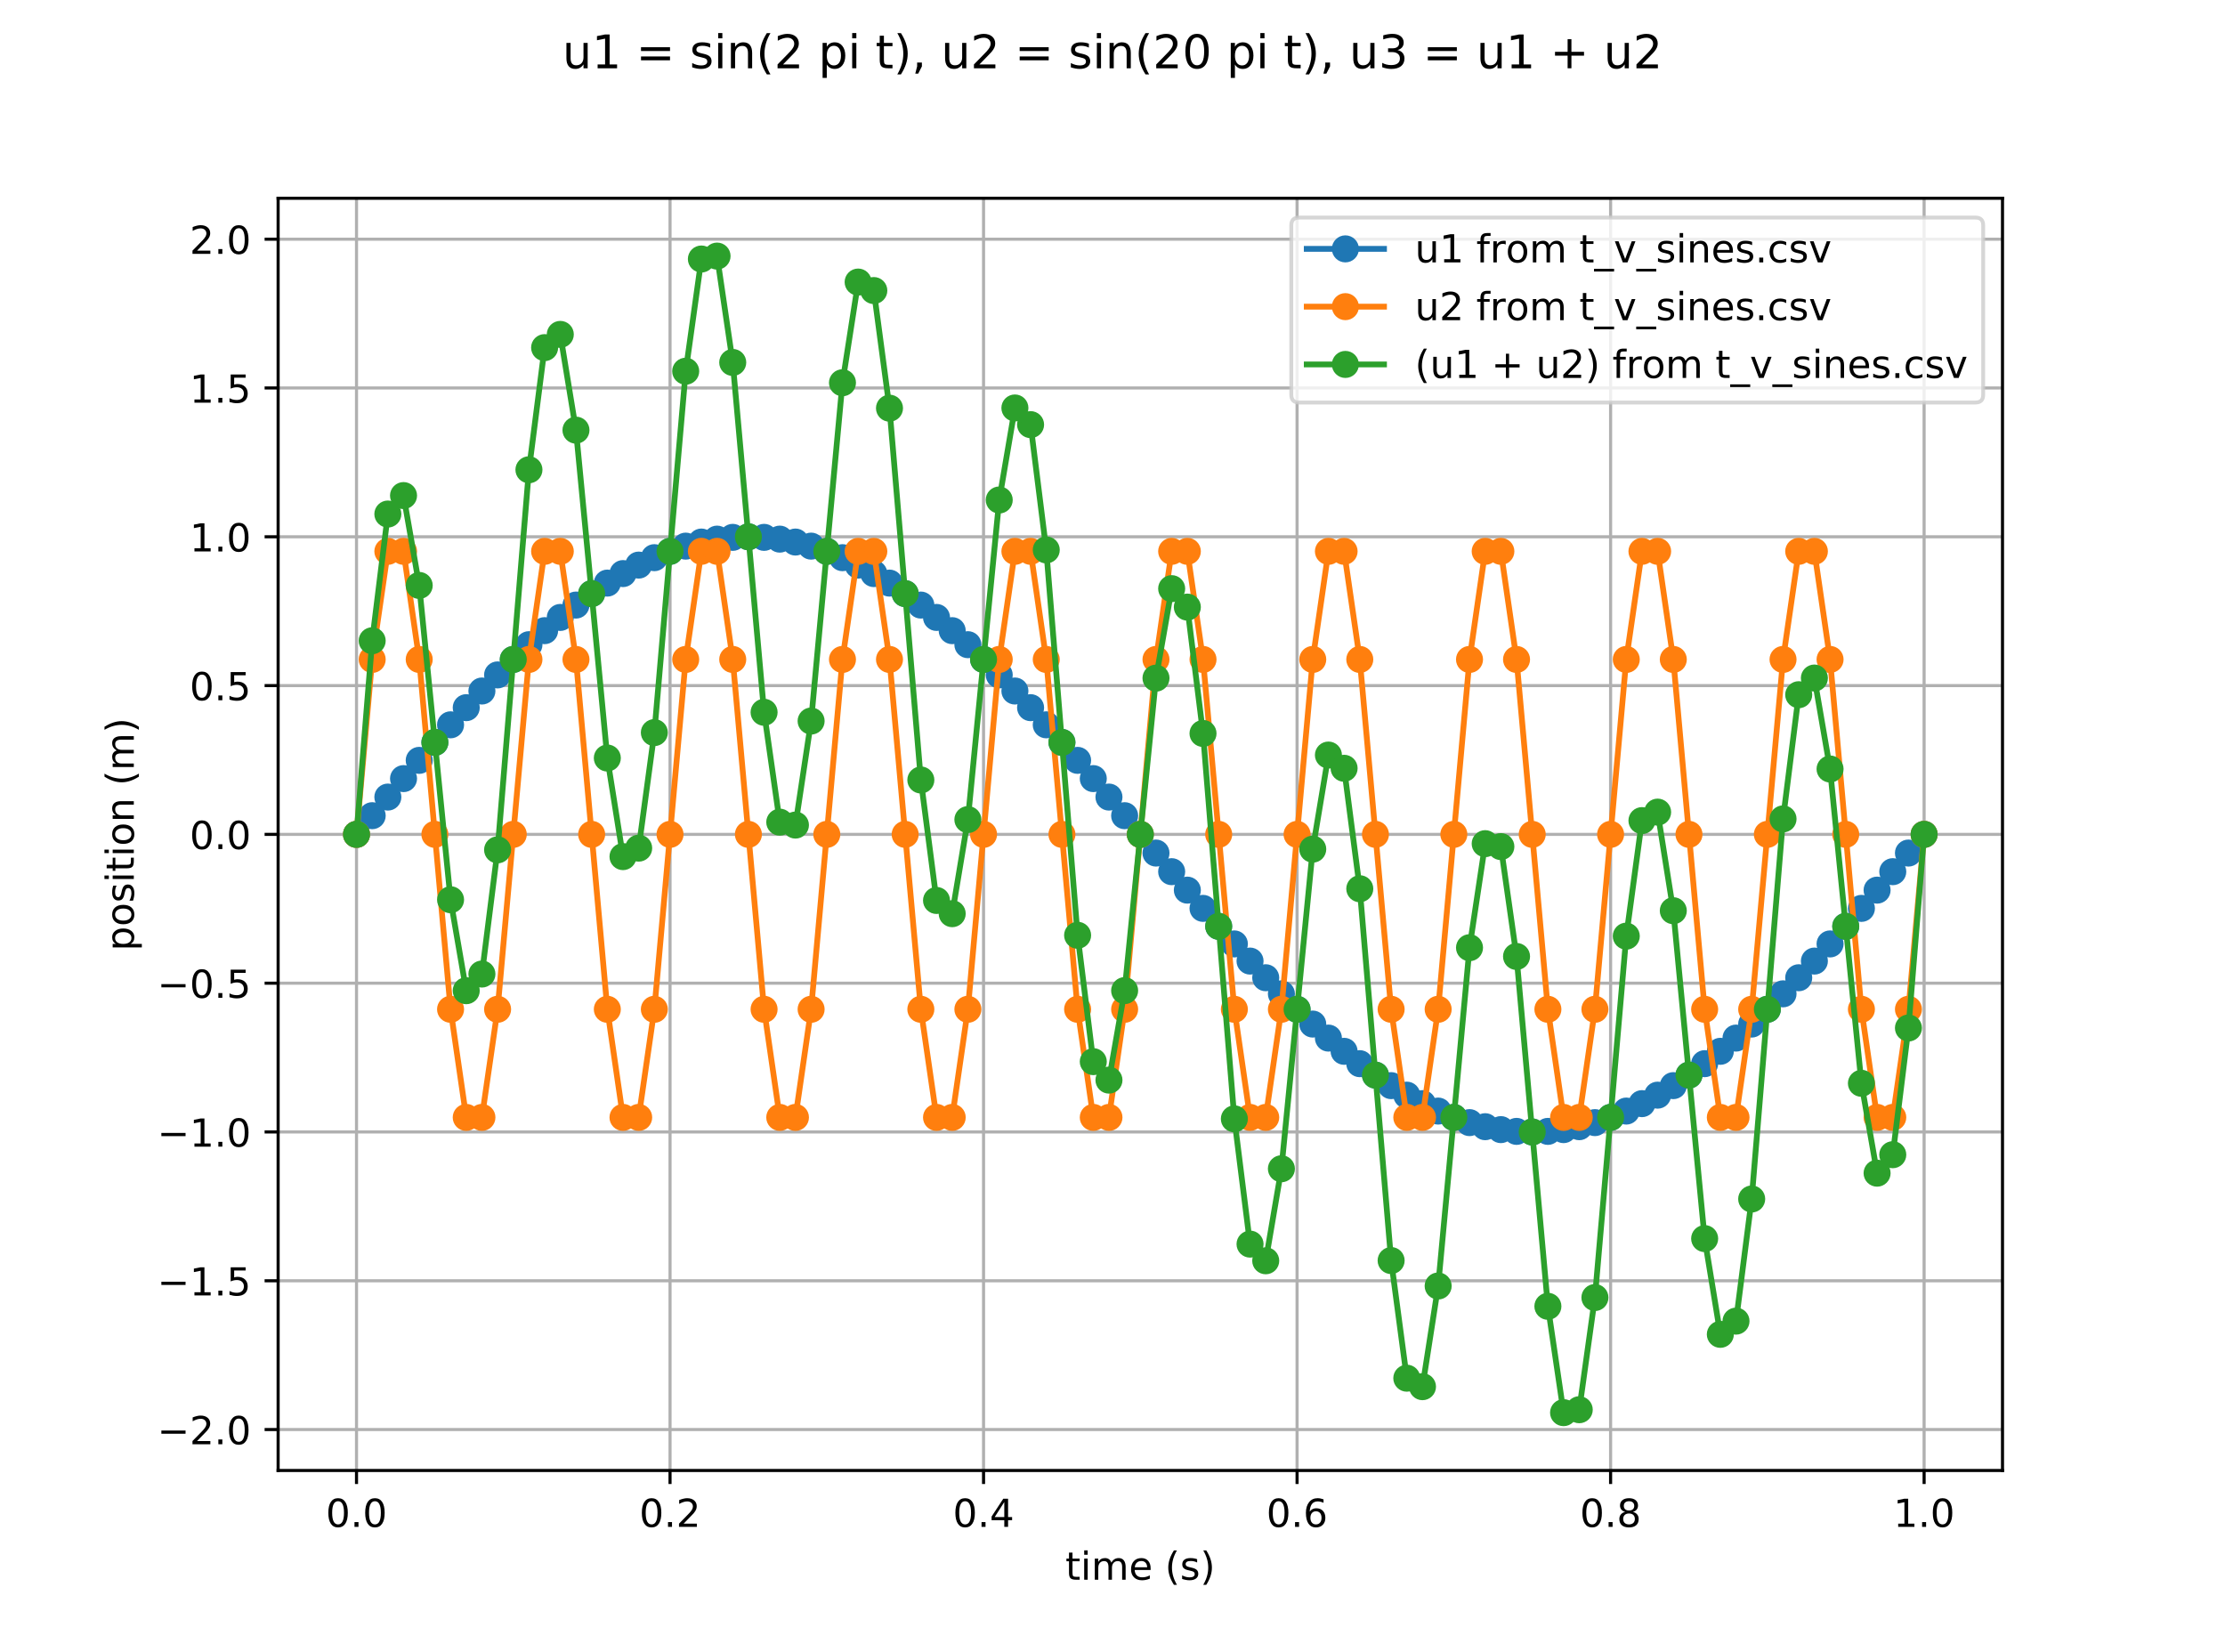 <?xml version="1.0" encoding="utf-8" standalone="no"?>
<!DOCTYPE svg PUBLIC "-//W3C//DTD SVG 1.1//EN"
  "http://www.w3.org/Graphics/SVG/1.1/DTD/svg11.dtd">
<!-- Created with matplotlib (https://matplotlib.org/) -->
<svg height="427.68pt" version="1.1" viewBox="0 0 576 427.68" width="576pt" xmlns="http://www.w3.org/2000/svg" xmlns:xlink="http://www.w3.org/1999/xlink">
 <defs>
  <style type="text/css">
*{stroke-linecap:butt;stroke-linejoin:round;}
  </style>
 </defs>
 <g id="figure_1">
  <g id="patch_1">
   <path d="M 0 427.68 
L 576 427.68 
L 576 0 
L 0 0 
z
" style="fill:#ffffff;"/>
  </g>
  <g id="axes_1">
   <g id="patch_2">
    <path d="M 72 380.635 
L 518.4 380.635 
L 518.4 51.322 
L 72 51.322 
z
" style="fill:#ffffff;"/>
   </g>
   <g id="matplotlib.axis_1">
    <g id="xtick_1">
     <g id="line2d_1">
      <path clip-path="url(#p67e1141331)" d="M 92.291 380.635 
L 92.291 51.322 
" style="fill:none;stroke:#b0b0b0;stroke-linecap:square;stroke-width:0.8;"/>
     </g>
     <g id="line2d_2">
      <defs>
       <path d="M 0 0 
L 0 3.5 
" id="md6eed24410" style="stroke:#000000;stroke-width:0.8;"/>
      </defs>
      <g>
       <use style="stroke:#000000;stroke-width:0.8;" x="92.291" xlink:href="#md6eed24410" y="380.635"/>
      </g>
     </g>
     <g id="text_1">
      <!-- 0.0 -->
      <defs>
       <path d="M 31.781 66.406 
Q 24.172 66.406 20.328 58.906 
Q 16.5 51.422 16.5 36.375 
Q 16.5 21.391 20.328 13.891 
Q 24.172 6.391 31.781 6.391 
Q 39.453 6.391 43.281 13.891 
Q 47.125 21.391 47.125 36.375 
Q 47.125 51.422 43.281 58.906 
Q 39.453 66.406 31.781 66.406 
z
M 31.781 74.219 
Q 44.047 74.219 50.516 64.516 
Q 56.984 54.828 56.984 36.375 
Q 56.984 17.969 50.516 8.266 
Q 44.047 -1.422 31.781 -1.422 
Q 19.531 -1.422 13.062 8.266 
Q 6.594 17.969 6.594 36.375 
Q 6.594 54.828 13.062 64.516 
Q 19.531 74.219 31.781 74.219 
z
" id="DejaVuSans-48"/>
       <path d="M 10.688 12.406 
L 21 12.406 
L 21 0 
L 10.688 0 
z
" id="DejaVuSans-46"/>
      </defs>
      <g transform="translate(84.339 395.234)scale(0.1 -0.1)">
       <use xlink:href="#DejaVuSans-48"/>
       <use x="63.623" xlink:href="#DejaVuSans-46"/>
       <use x="95.41" xlink:href="#DejaVuSans-48"/>
      </g>
     </g>
    </g>
    <g id="xtick_2">
     <g id="line2d_3">
      <path clip-path="url(#p67e1141331)" d="M 173.455 380.635 
L 173.455 51.322 
" style="fill:none;stroke:#b0b0b0;stroke-linecap:square;stroke-width:0.8;"/>
     </g>
     <g id="line2d_4">
      <g>
       <use style="stroke:#000000;stroke-width:0.8;" x="173.455" xlink:href="#md6eed24410" y="380.635"/>
      </g>
     </g>
     <g id="text_2">
      <!-- 0.2 -->
      <defs>
       <path d="M 19.188 8.297 
L 53.609 8.297 
L 53.609 0 
L 7.328 0 
L 7.328 8.297 
Q 12.938 14.109 22.625 23.891 
Q 32.328 33.688 34.812 36.531 
Q 39.547 41.844 41.422 45.531 
Q 43.312 49.219 43.312 52.781 
Q 43.312 58.594 39.234 62.25 
Q 35.156 65.922 28.609 65.922 
Q 23.969 65.922 18.812 64.312 
Q 13.672 62.703 7.812 59.422 
L 7.812 69.391 
Q 13.766 71.781 18.938 73 
Q 24.125 74.219 28.422 74.219 
Q 39.75 74.219 46.484 68.547 
Q 53.219 62.891 53.219 53.422 
Q 53.219 48.922 51.531 44.891 
Q 49.859 40.875 45.406 35.406 
Q 44.188 33.984 37.641 27.219 
Q 31.109 20.453 19.188 8.297 
z
" id="DejaVuSans-50"/>
      </defs>
      <g transform="translate(165.503 395.234)scale(0.1 -0.1)">
       <use xlink:href="#DejaVuSans-48"/>
       <use x="63.623" xlink:href="#DejaVuSans-46"/>
       <use x="95.41" xlink:href="#DejaVuSans-50"/>
      </g>
     </g>
    </g>
    <g id="xtick_3">
     <g id="line2d_5">
      <path clip-path="url(#p67e1141331)" d="M 254.618 380.635 
L 254.618 51.322 
" style="fill:none;stroke:#b0b0b0;stroke-linecap:square;stroke-width:0.8;"/>
     </g>
     <g id="line2d_6">
      <g>
       <use style="stroke:#000000;stroke-width:0.8;" x="254.618" xlink:href="#md6eed24410" y="380.635"/>
      </g>
     </g>
     <g id="text_3">
      <!-- 0.4 -->
      <defs>
       <path d="M 37.797 64.312 
L 12.891 25.391 
L 37.797 25.391 
z
M 35.203 72.906 
L 47.609 72.906 
L 47.609 25.391 
L 58.016 25.391 
L 58.016 17.188 
L 47.609 17.188 
L 47.609 0 
L 37.797 0 
L 37.797 17.188 
L 4.891 17.188 
L 4.891 26.703 
z
" id="DejaVuSans-52"/>
      </defs>
      <g transform="translate(246.667 395.234)scale(0.1 -0.1)">
       <use xlink:href="#DejaVuSans-48"/>
       <use x="63.623" xlink:href="#DejaVuSans-46"/>
       <use x="95.41" xlink:href="#DejaVuSans-52"/>
      </g>
     </g>
    </g>
    <g id="xtick_4">
     <g id="line2d_7">
      <path clip-path="url(#p67e1141331)" d="M 335.782 380.635 
L 335.782 51.322 
" style="fill:none;stroke:#b0b0b0;stroke-linecap:square;stroke-width:0.8;"/>
     </g>
     <g id="line2d_8">
      <g>
       <use style="stroke:#000000;stroke-width:0.8;" x="335.782" xlink:href="#md6eed24410" y="380.635"/>
      </g>
     </g>
     <g id="text_4">
      <!-- 0.6 -->
      <defs>
       <path d="M 33.016 40.375 
Q 26.375 40.375 22.484 35.828 
Q 18.609 31.297 18.609 23.391 
Q 18.609 15.531 22.484 10.953 
Q 26.375 6.391 33.016 6.391 
Q 39.656 6.391 43.531 10.953 
Q 47.406 15.531 47.406 23.391 
Q 47.406 31.297 43.531 35.828 
Q 39.656 40.375 33.016 40.375 
z
M 52.594 71.297 
L 52.594 62.312 
Q 48.875 64.062 45.094 64.984 
Q 41.312 65.922 37.594 65.922 
Q 27.828 65.922 22.672 59.328 
Q 17.531 52.734 16.797 39.406 
Q 19.672 43.656 24.016 45.922 
Q 28.375 48.188 33.594 48.188 
Q 44.578 48.188 50.953 41.516 
Q 57.328 34.859 57.328 23.391 
Q 57.328 12.156 50.688 5.359 
Q 44.047 -1.422 33.016 -1.422 
Q 20.359 -1.422 13.672 8.266 
Q 6.984 17.969 6.984 36.375 
Q 6.984 53.656 15.188 63.938 
Q 23.391 74.219 37.203 74.219 
Q 40.922 74.219 44.703 73.484 
Q 48.484 72.75 52.594 71.297 
z
" id="DejaVuSans-54"/>
      </defs>
      <g transform="translate(327.83 395.234)scale(0.1 -0.1)">
       <use xlink:href="#DejaVuSans-48"/>
       <use x="63.623" xlink:href="#DejaVuSans-46"/>
       <use x="95.41" xlink:href="#DejaVuSans-54"/>
      </g>
     </g>
    </g>
    <g id="xtick_5">
     <g id="line2d_9">
      <path clip-path="url(#p67e1141331)" d="M 416.945 380.635 
L 416.945 51.322 
" style="fill:none;stroke:#b0b0b0;stroke-linecap:square;stroke-width:0.8;"/>
     </g>
     <g id="line2d_10">
      <g>
       <use style="stroke:#000000;stroke-width:0.8;" x="416.945" xlink:href="#md6eed24410" y="380.635"/>
      </g>
     </g>
     <g id="text_5">
      <!-- 0.8 -->
      <defs>
       <path d="M 31.781 34.625 
Q 24.75 34.625 20.719 30.859 
Q 16.703 27.094 16.703 20.516 
Q 16.703 13.922 20.719 10.156 
Q 24.75 6.391 31.781 6.391 
Q 38.812 6.391 42.859 10.172 
Q 46.922 13.969 46.922 20.516 
Q 46.922 27.094 42.891 30.859 
Q 38.875 34.625 31.781 34.625 
z
M 21.922 38.812 
Q 15.578 40.375 12.031 44.719 
Q 8.5 49.078 8.5 55.328 
Q 8.5 64.062 14.719 69.141 
Q 20.953 74.219 31.781 74.219 
Q 42.672 74.219 48.875 69.141 
Q 55.078 64.062 55.078 55.328 
Q 55.078 49.078 51.531 44.719 
Q 48 40.375 41.703 38.812 
Q 48.828 37.156 52.797 32.312 
Q 56.781 27.484 56.781 20.516 
Q 56.781 9.906 50.312 4.234 
Q 43.844 -1.422 31.781 -1.422 
Q 19.734 -1.422 13.25 4.234 
Q 6.781 9.906 6.781 20.516 
Q 6.781 27.484 10.781 32.312 
Q 14.797 37.156 21.922 38.812 
z
M 18.312 54.391 
Q 18.312 48.734 21.844 45.562 
Q 25.391 42.391 31.781 42.391 
Q 38.141 42.391 41.719 45.562 
Q 45.312 48.734 45.312 54.391 
Q 45.312 60.062 41.719 63.234 
Q 38.141 66.406 31.781 66.406 
Q 25.391 66.406 21.844 63.234 
Q 18.312 60.062 18.312 54.391 
z
" id="DejaVuSans-56"/>
      </defs>
      <g transform="translate(408.994 395.234)scale(0.1 -0.1)">
       <use xlink:href="#DejaVuSans-48"/>
       <use x="63.623" xlink:href="#DejaVuSans-46"/>
       <use x="95.41" xlink:href="#DejaVuSans-56"/>
      </g>
     </g>
    </g>
    <g id="xtick_6">
     <g id="line2d_11">
      <path clip-path="url(#p67e1141331)" d="M 498.109 380.635 
L 498.109 51.322 
" style="fill:none;stroke:#b0b0b0;stroke-linecap:square;stroke-width:0.8;"/>
     </g>
     <g id="line2d_12">
      <g>
       <use style="stroke:#000000;stroke-width:0.8;" x="498.109" xlink:href="#md6eed24410" y="380.635"/>
      </g>
     </g>
     <g id="text_6">
      <!-- 1.0 -->
      <defs>
       <path d="M 12.406 8.297 
L 28.516 8.297 
L 28.516 63.922 
L 10.984 60.406 
L 10.984 69.391 
L 28.422 72.906 
L 38.281 72.906 
L 38.281 8.297 
L 54.391 8.297 
L 54.391 0 
L 12.406 0 
z
" id="DejaVuSans-49"/>
      </defs>
      <g transform="translate(490.158 395.234)scale(0.1 -0.1)">
       <use xlink:href="#DejaVuSans-49"/>
       <use x="63.623" xlink:href="#DejaVuSans-46"/>
       <use x="95.41" xlink:href="#DejaVuSans-48"/>
      </g>
     </g>
    </g>
    <g id="text_7">
     <!-- time (s) -->
     <defs>
      <path d="M 18.312 70.219 
L 18.312 54.688 
L 36.812 54.688 
L 36.812 47.703 
L 18.312 47.703 
L 18.312 18.016 
Q 18.312 11.328 20.141 9.422 
Q 21.969 7.516 27.594 7.516 
L 36.812 7.516 
L 36.812 0 
L 27.594 0 
Q 17.188 0 13.234 3.875 
Q 9.281 7.766 9.281 18.016 
L 9.281 47.703 
L 2.688 47.703 
L 2.688 54.688 
L 9.281 54.688 
L 9.281 70.219 
z
" id="DejaVuSans-116"/>
      <path d="M 9.422 54.688 
L 18.406 54.688 
L 18.406 0 
L 9.422 0 
z
M 9.422 75.984 
L 18.406 75.984 
L 18.406 64.594 
L 9.422 64.594 
z
" id="DejaVuSans-105"/>
      <path d="M 52 44.188 
Q 55.375 50.25 60.062 53.125 
Q 64.75 56 71.094 56 
Q 79.641 56 84.281 50.016 
Q 88.922 44.047 88.922 33.016 
L 88.922 0 
L 79.891 0 
L 79.891 32.719 
Q 79.891 40.578 77.094 44.375 
Q 74.312 48.188 68.609 48.188 
Q 61.625 48.188 57.562 43.547 
Q 53.516 38.922 53.516 30.906 
L 53.516 0 
L 44.484 0 
L 44.484 32.719 
Q 44.484 40.625 41.703 44.406 
Q 38.922 48.188 33.109 48.188 
Q 26.219 48.188 22.156 43.531 
Q 18.109 38.875 18.109 30.906 
L 18.109 0 
L 9.078 0 
L 9.078 54.688 
L 18.109 54.688 
L 18.109 46.188 
Q 21.188 51.219 25.484 53.609 
Q 29.781 56 35.688 56 
Q 41.656 56 45.828 52.969 
Q 50 49.953 52 44.188 
z
" id="DejaVuSans-109"/>
      <path d="M 56.203 29.594 
L 56.203 25.203 
L 14.891 25.203 
Q 15.484 15.922 20.484 11.062 
Q 25.484 6.203 34.422 6.203 
Q 39.594 6.203 44.453 7.469 
Q 49.312 8.734 54.109 11.281 
L 54.109 2.781 
Q 49.266 0.734 44.188 -0.344 
Q 39.109 -1.422 33.891 -1.422 
Q 20.797 -1.422 13.156 6.188 
Q 5.516 13.812 5.516 26.812 
Q 5.516 40.234 12.766 48.109 
Q 20.016 56 32.328 56 
Q 43.359 56 49.781 48.891 
Q 56.203 41.797 56.203 29.594 
z
M 47.219 32.234 
Q 47.125 39.594 43.094 43.984 
Q 39.062 48.391 32.422 48.391 
Q 24.906 48.391 20.391 44.141 
Q 15.875 39.891 15.188 32.172 
z
" id="DejaVuSans-101"/>
      <path id="DejaVuSans-32"/>
      <path d="M 31 75.875 
Q 24.469 64.656 21.281 53.656 
Q 18.109 42.672 18.109 31.391 
Q 18.109 20.125 21.312 9.062 
Q 24.516 -2 31 -13.188 
L 23.188 -13.188 
Q 15.875 -1.703 12.234 9.375 
Q 8.594 20.453 8.594 31.391 
Q 8.594 42.281 12.203 53.312 
Q 15.828 64.359 23.188 75.875 
z
" id="DejaVuSans-40"/>
      <path d="M 44.281 53.078 
L 44.281 44.578 
Q 40.484 46.531 36.375 47.5 
Q 32.281 48.484 27.875 48.484 
Q 21.188 48.484 17.844 46.438 
Q 14.5 44.391 14.5 40.281 
Q 14.5 37.156 16.891 35.375 
Q 19.281 33.594 26.516 31.984 
L 29.594 31.297 
Q 39.156 29.25 43.188 25.516 
Q 47.219 21.781 47.219 15.094 
Q 47.219 7.469 41.188 3.016 
Q 35.156 -1.422 24.609 -1.422 
Q 20.219 -1.422 15.453 -0.562 
Q 10.688 0.297 5.422 2 
L 5.422 11.281 
Q 10.406 8.688 15.234 7.391 
Q 20.062 6.109 24.812 6.109 
Q 31.156 6.109 34.562 8.281 
Q 37.984 10.453 37.984 14.406 
Q 37.984 18.062 35.516 20.016 
Q 33.062 21.969 24.703 23.781 
L 21.578 24.516 
Q 13.234 26.266 9.516 29.906 
Q 5.812 33.547 5.812 39.891 
Q 5.812 47.609 11.281 51.797 
Q 16.75 56 26.812 56 
Q 31.781 56 36.172 55.266 
Q 40.578 54.547 44.281 53.078 
z
" id="DejaVuSans-115"/>
      <path d="M 8.016 75.875 
L 15.828 75.875 
Q 23.141 64.359 26.781 53.312 
Q 30.422 42.281 30.422 31.391 
Q 30.422 20.453 26.781 9.375 
Q 23.141 -1.703 15.828 -13.188 
L 8.016 -13.188 
Q 14.5 -2 17.703 9.062 
Q 20.906 20.125 20.906 31.391 
Q 20.906 42.672 17.703 53.656 
Q 14.5 64.656 8.016 75.875 
z
" id="DejaVuSans-41"/>
     </defs>
     <g transform="translate(275.809 408.912)scale(0.1 -0.1)">
      <use xlink:href="#DejaVuSans-116"/>
      <use x="39.209" xlink:href="#DejaVuSans-105"/>
      <use x="66.992" xlink:href="#DejaVuSans-109"/>
      <use x="164.404" xlink:href="#DejaVuSans-101"/>
      <use x="225.928" xlink:href="#DejaVuSans-32"/>
      <use x="257.715" xlink:href="#DejaVuSans-40"/>
      <use x="296.729" xlink:href="#DejaVuSans-115"/>
      <use x="348.828" xlink:href="#DejaVuSans-41"/>
     </g>
    </g>
   </g>
   <g id="matplotlib.axis_2">
    <g id="ytick_1">
     <g id="line2d_13">
      <path clip-path="url(#p67e1141331)" d="M 72 370.044 
L 518.4 370.044 
" style="fill:none;stroke:#b0b0b0;stroke-linecap:square;stroke-width:0.8;"/>
     </g>
     <g id="line2d_14">
      <defs>
       <path d="M 0 0 
L -3.5 0 
" id="m5ef0597249" style="stroke:#000000;stroke-width:0.8;"/>
      </defs>
      <g>
       <use style="stroke:#000000;stroke-width:0.8;" x="72" xlink:href="#m5ef0597249" y="370.044"/>
      </g>
     </g>
     <g id="text_8">
      <!-- −2.0 -->
      <defs>
       <path d="M 10.594 35.5 
L 73.188 35.5 
L 73.188 27.203 
L 10.594 27.203 
z
" id="DejaVuSans-8722"/>
      </defs>
      <g transform="translate(40.717 373.843)scale(0.1 -0.1)">
       <use xlink:href="#DejaVuSans-8722"/>
       <use x="83.789" xlink:href="#DejaVuSans-50"/>
       <use x="147.412" xlink:href="#DejaVuSans-46"/>
       <use x="179.199" xlink:href="#DejaVuSans-48"/>
      </g>
     </g>
    </g>
    <g id="ytick_2">
     <g id="line2d_15">
      <path clip-path="url(#p67e1141331)" d="M 72 331.528 
L 518.4 331.528 
" style="fill:none;stroke:#b0b0b0;stroke-linecap:square;stroke-width:0.8;"/>
     </g>
     <g id="line2d_16">
      <g>
       <use style="stroke:#000000;stroke-width:0.8;" x="72" xlink:href="#m5ef0597249" y="331.528"/>
      </g>
     </g>
     <g id="text_9">
      <!-- −1.5 -->
      <defs>
       <path d="M 10.797 72.906 
L 49.516 72.906 
L 49.516 64.594 
L 19.828 64.594 
L 19.828 46.734 
Q 21.969 47.469 24.109 47.828 
Q 26.266 48.188 28.422 48.188 
Q 40.625 48.188 47.75 41.5 
Q 54.891 34.812 54.891 23.391 
Q 54.891 11.625 47.562 5.094 
Q 40.234 -1.422 26.906 -1.422 
Q 22.312 -1.422 17.547 -0.641 
Q 12.797 0.141 7.719 1.703 
L 7.719 11.625 
Q 12.109 9.234 16.797 8.062 
Q 21.484 6.891 26.703 6.891 
Q 35.156 6.891 40.078 11.328 
Q 45.016 15.766 45.016 23.391 
Q 45.016 31 40.078 35.438 
Q 35.156 39.891 26.703 39.891 
Q 22.75 39.891 18.812 39.016 
Q 14.891 38.141 10.797 36.281 
z
" id="DejaVuSans-53"/>
      </defs>
      <g transform="translate(40.717 335.327)scale(0.1 -0.1)">
       <use xlink:href="#DejaVuSans-8722"/>
       <use x="83.789" xlink:href="#DejaVuSans-49"/>
       <use x="147.412" xlink:href="#DejaVuSans-46"/>
       <use x="179.199" xlink:href="#DejaVuSans-53"/>
      </g>
     </g>
    </g>
    <g id="ytick_3">
     <g id="line2d_17">
      <path clip-path="url(#p67e1141331)" d="M 72 293.011 
L 518.4 293.011 
" style="fill:none;stroke:#b0b0b0;stroke-linecap:square;stroke-width:0.8;"/>
     </g>
     <g id="line2d_18">
      <g>
       <use style="stroke:#000000;stroke-width:0.8;" x="72" xlink:href="#m5ef0597249" y="293.011"/>
      </g>
     </g>
     <g id="text_10">
      <!-- −1.0 -->
      <g transform="translate(40.717 296.81)scale(0.1 -0.1)">
       <use xlink:href="#DejaVuSans-8722"/>
       <use x="83.789" xlink:href="#DejaVuSans-49"/>
       <use x="147.412" xlink:href="#DejaVuSans-46"/>
       <use x="179.199" xlink:href="#DejaVuSans-48"/>
      </g>
     </g>
    </g>
    <g id="ytick_4">
     <g id="line2d_19">
      <path clip-path="url(#p67e1141331)" d="M 72 254.495 
L 518.4 254.495 
" style="fill:none;stroke:#b0b0b0;stroke-linecap:square;stroke-width:0.8;"/>
     </g>
     <g id="line2d_20">
      <g>
       <use style="stroke:#000000;stroke-width:0.8;" x="72" xlink:href="#m5ef0597249" y="254.495"/>
      </g>
     </g>
     <g id="text_11">
      <!-- −0.5 -->
      <g transform="translate(40.717 258.294)scale(0.1 -0.1)">
       <use xlink:href="#DejaVuSans-8722"/>
       <use x="83.789" xlink:href="#DejaVuSans-48"/>
       <use x="147.412" xlink:href="#DejaVuSans-46"/>
       <use x="179.199" xlink:href="#DejaVuSans-53"/>
      </g>
     </g>
    </g>
    <g id="ytick_5">
     <g id="line2d_21">
      <path clip-path="url(#p67e1141331)" d="M 72 215.978 
L 518.4 215.978 
" style="fill:none;stroke:#b0b0b0;stroke-linecap:square;stroke-width:0.8;"/>
     </g>
     <g id="line2d_22">
      <g>
       <use style="stroke:#000000;stroke-width:0.8;" x="72" xlink:href="#m5ef0597249" y="215.978"/>
      </g>
     </g>
     <g id="text_12">
      <!-- 0.0 -->
      <g transform="translate(49.097 219.778)scale(0.1 -0.1)">
       <use xlink:href="#DejaVuSans-48"/>
       <use x="63.623" xlink:href="#DejaVuSans-46"/>
       <use x="95.41" xlink:href="#DejaVuSans-48"/>
      </g>
     </g>
    </g>
    <g id="ytick_6">
     <g id="line2d_23">
      <path clip-path="url(#p67e1141331)" d="M 72 177.462 
L 518.4 177.462 
" style="fill:none;stroke:#b0b0b0;stroke-linecap:square;stroke-width:0.8;"/>
     </g>
     <g id="line2d_24">
      <g>
       <use style="stroke:#000000;stroke-width:0.8;" x="72" xlink:href="#m5ef0597249" y="177.462"/>
      </g>
     </g>
     <g id="text_13">
      <!-- 0.5 -->
      <g transform="translate(49.097 181.261)scale(0.1 -0.1)">
       <use xlink:href="#DejaVuSans-48"/>
       <use x="63.623" xlink:href="#DejaVuSans-46"/>
       <use x="95.41" xlink:href="#DejaVuSans-53"/>
      </g>
     </g>
    </g>
    <g id="ytick_7">
     <g id="line2d_25">
      <path clip-path="url(#p67e1141331)" d="M 72 138.946 
L 518.4 138.946 
" style="fill:none;stroke:#b0b0b0;stroke-linecap:square;stroke-width:0.8;"/>
     </g>
     <g id="line2d_26">
      <g>
       <use style="stroke:#000000;stroke-width:0.8;" x="72" xlink:href="#m5ef0597249" y="138.946"/>
      </g>
     </g>
     <g id="text_14">
      <!-- 1.0 -->
      <g transform="translate(49.097 142.745)scale(0.1 -0.1)">
       <use xlink:href="#DejaVuSans-49"/>
       <use x="63.623" xlink:href="#DejaVuSans-46"/>
       <use x="95.41" xlink:href="#DejaVuSans-48"/>
      </g>
     </g>
    </g>
    <g id="ytick_8">
     <g id="line2d_27">
      <path clip-path="url(#p67e1141331)" d="M 72 100.429 
L 518.4 100.429 
" style="fill:none;stroke:#b0b0b0;stroke-linecap:square;stroke-width:0.8;"/>
     </g>
     <g id="line2d_28">
      <g>
       <use style="stroke:#000000;stroke-width:0.8;" x="72" xlink:href="#m5ef0597249" y="100.429"/>
      </g>
     </g>
     <g id="text_15">
      <!-- 1.5 -->
      <g transform="translate(49.097 104.228)scale(0.1 -0.1)">
       <use xlink:href="#DejaVuSans-49"/>
       <use x="63.623" xlink:href="#DejaVuSans-46"/>
       <use x="95.41" xlink:href="#DejaVuSans-53"/>
      </g>
     </g>
    </g>
    <g id="ytick_9">
     <g id="line2d_29">
      <path clip-path="url(#p67e1141331)" d="M 72 61.913 
L 518.4 61.913 
" style="fill:none;stroke:#b0b0b0;stroke-linecap:square;stroke-width:0.8;"/>
     </g>
     <g id="line2d_30">
      <g>
       <use style="stroke:#000000;stroke-width:0.8;" x="72" xlink:href="#m5ef0597249" y="61.913"/>
      </g>
     </g>
     <g id="text_16">
      <!-- 2.0 -->
      <g transform="translate(49.097 65.712)scale(0.1 -0.1)">
       <use xlink:href="#DejaVuSans-50"/>
       <use x="63.623" xlink:href="#DejaVuSans-46"/>
       <use x="95.41" xlink:href="#DejaVuSans-48"/>
      </g>
     </g>
    </g>
    <g id="text_17">
     <!-- position (m) -->
     <defs>
      <path d="M 18.109 8.203 
L 18.109 -20.797 
L 9.078 -20.797 
L 9.078 54.688 
L 18.109 54.688 
L 18.109 46.391 
Q 20.953 51.266 25.266 53.625 
Q 29.594 56 35.594 56 
Q 45.562 56 51.781 48.094 
Q 58.016 40.188 58.016 27.297 
Q 58.016 14.406 51.781 6.484 
Q 45.562 -1.422 35.594 -1.422 
Q 29.594 -1.422 25.266 0.953 
Q 20.953 3.328 18.109 8.203 
z
M 48.688 27.297 
Q 48.688 37.203 44.609 42.844 
Q 40.531 48.484 33.406 48.484 
Q 26.266 48.484 22.188 42.844 
Q 18.109 37.203 18.109 27.297 
Q 18.109 17.391 22.188 11.75 
Q 26.266 6.109 33.406 6.109 
Q 40.531 6.109 44.609 11.75 
Q 48.688 17.391 48.688 27.297 
z
" id="DejaVuSans-112"/>
      <path d="M 30.609 48.391 
Q 23.391 48.391 19.188 42.75 
Q 14.984 37.109 14.984 27.297 
Q 14.984 17.484 19.156 11.844 
Q 23.344 6.203 30.609 6.203 
Q 37.797 6.203 41.984 11.859 
Q 46.188 17.531 46.188 27.297 
Q 46.188 37.016 41.984 42.703 
Q 37.797 48.391 30.609 48.391 
z
M 30.609 56 
Q 42.328 56 49.016 48.375 
Q 55.719 40.766 55.719 27.297 
Q 55.719 13.875 49.016 6.219 
Q 42.328 -1.422 30.609 -1.422 
Q 18.844 -1.422 12.172 6.219 
Q 5.516 13.875 5.516 27.297 
Q 5.516 40.766 12.172 48.375 
Q 18.844 56 30.609 56 
z
" id="DejaVuSans-111"/>
      <path d="M 54.891 33.016 
L 54.891 0 
L 45.906 0 
L 45.906 32.719 
Q 45.906 40.484 42.875 44.328 
Q 39.844 48.188 33.797 48.188 
Q 26.516 48.188 22.312 43.547 
Q 18.109 38.922 18.109 30.906 
L 18.109 0 
L 9.078 0 
L 9.078 54.688 
L 18.109 54.688 
L 18.109 46.188 
Q 21.344 51.125 25.703 53.562 
Q 30.078 56 35.797 56 
Q 45.219 56 50.047 50.172 
Q 54.891 44.344 54.891 33.016 
z
" id="DejaVuSans-110"/>
     </defs>
     <g transform="translate(34.638 246.144)rotate(-90)scale(0.1 -0.1)">
      <use xlink:href="#DejaVuSans-112"/>
      <use x="63.477" xlink:href="#DejaVuSans-111"/>
      <use x="124.658" xlink:href="#DejaVuSans-115"/>
      <use x="176.758" xlink:href="#DejaVuSans-105"/>
      <use x="204.541" xlink:href="#DejaVuSans-116"/>
      <use x="243.75" xlink:href="#DejaVuSans-105"/>
      <use x="271.533" xlink:href="#DejaVuSans-111"/>
      <use x="332.715" xlink:href="#DejaVuSans-110"/>
      <use x="396.094" xlink:href="#DejaVuSans-32"/>
      <use x="427.881" xlink:href="#DejaVuSans-40"/>
      <use x="466.895" xlink:href="#DejaVuSans-109"/>
      <use x="564.307" xlink:href="#DejaVuSans-41"/>
     </g>
    </g>
   </g>
   <g id="line2d_31">
    <path clip-path="url(#p67e1141331)" d="M 92.291 215.978 
L 96.349 211.141 
L 100.407 206.324 
L 104.465 201.544 
L 108.524 196.821 
L 112.582 192.174 
L 116.64 187.621 
L 120.698 183.179 
L 124.756 178.868 
L 128.815 174.702 
L 132.873 170.7 
L 136.931 166.876 
L 140.989 163.246 
L 145.047 159.824 
L 149.105 156.624 
L 153.164 153.658 
L 157.222 150.937 
L 161.28 148.474 
L 165.338 146.277 
L 169.396 144.355 
L 173.455 142.716 
L 177.513 141.366 
L 181.571 140.31 
L 185.629 139.553 
L 189.687 139.098 
L 193.745 138.946 
L 197.804 139.098 
L 201.862 139.553 
L 205.92 140.31 
L 209.978 141.366 
L 214.036 142.716 
L 218.095 144.355 
L 222.153 146.277 
L 226.211 148.474 
L 230.269 150.937 
L 234.327 153.658 
L 238.385 156.624 
L 242.444 159.824 
L 246.502 163.246 
L 250.56 166.876 
L 254.618 170.7 
L 258.676 174.702 
L 262.735 178.868 
L 266.793 183.179 
L 270.851 187.621 
L 274.909 192.174 
L 278.967 196.821 
L 283.025 201.544 
L 287.084 206.324 
L 291.142 211.141 
L 295.2 215.978 
L 299.258 220.815 
L 303.316 225.633 
L 307.375 230.413 
L 311.433 235.136 
L 315.491 239.783 
L 319.549 244.336 
L 323.607 248.777 
L 327.665 253.089 
L 331.724 257.255 
L 335.782 261.257 
L 339.84 265.081 
L 343.898 268.711 
L 347.956 272.133 
L 352.015 275.333 
L 356.073 278.299 
L 360.131 281.019 
L 364.189 283.483 
L 368.247 285.68 
L 372.305 287.602 
L 376.364 289.241 
L 380.422 290.591 
L 384.48 291.647 
L 388.538 292.404 
L 392.596 292.859 
L 396.655 293.011 
L 400.713 292.859 
L 404.771 292.404 
L 408.829 291.647 
L 412.887 290.591 
L 416.945 289.241 
L 421.004 287.602 
L 425.062 285.68 
L 429.12 283.483 
L 433.178 281.019 
L 437.236 278.299 
L 441.295 275.333 
L 445.353 272.133 
L 449.411 268.711 
L 453.469 265.081 
L 457.527 261.257 
L 461.585 257.255 
L 465.644 253.089 
L 469.702 248.777 
L 473.76 244.336 
L 477.818 239.783 
L 481.876 235.136 
L 485.935 230.413 
L 489.993 225.633 
L 494.051 220.815 
L 498.109 215.978 
" style="fill:none;stroke:#1f77b4;stroke-linecap:square;stroke-width:1.5;"/>
    <defs>
     <path d="M 0 3 
C 0.796 3 1.559 2.684 2.121 2.121 
C 2.684 1.559 3 0.796 3 0 
C 3 -0.796 2.684 -1.559 2.121 -2.121 
C 1.559 -2.684 0.796 -3 0 -3 
C -0.796 -3 -1.559 -2.684 -2.121 -2.121 
C -2.684 -1.559 -3 -0.796 -3 0 
C -3 0.796 -2.684 1.559 -2.121 2.121 
C -1.559 2.684 -0.796 3 0 3 
z
" id="m339b047e33" style="stroke:#1f77b4;"/>
    </defs>
    <g clip-path="url(#p67e1141331)">
     <use style="fill:#1f77b4;stroke:#1f77b4;" x="92.291" xlink:href="#m339b047e33" y="215.978"/>
     <use style="fill:#1f77b4;stroke:#1f77b4;" x="96.349" xlink:href="#m339b047e33" y="211.141"/>
     <use style="fill:#1f77b4;stroke:#1f77b4;" x="100.407" xlink:href="#m339b047e33" y="206.324"/>
     <use style="fill:#1f77b4;stroke:#1f77b4;" x="104.465" xlink:href="#m339b047e33" y="201.544"/>
     <use style="fill:#1f77b4;stroke:#1f77b4;" x="108.524" xlink:href="#m339b047e33" y="196.821"/>
     <use style="fill:#1f77b4;stroke:#1f77b4;" x="112.582" xlink:href="#m339b047e33" y="192.174"/>
     <use style="fill:#1f77b4;stroke:#1f77b4;" x="116.64" xlink:href="#m339b047e33" y="187.621"/>
     <use style="fill:#1f77b4;stroke:#1f77b4;" x="120.698" xlink:href="#m339b047e33" y="183.179"/>
     <use style="fill:#1f77b4;stroke:#1f77b4;" x="124.756" xlink:href="#m339b047e33" y="178.868"/>
     <use style="fill:#1f77b4;stroke:#1f77b4;" x="128.815" xlink:href="#m339b047e33" y="174.702"/>
     <use style="fill:#1f77b4;stroke:#1f77b4;" x="132.873" xlink:href="#m339b047e33" y="170.7"/>
     <use style="fill:#1f77b4;stroke:#1f77b4;" x="136.931" xlink:href="#m339b047e33" y="166.876"/>
     <use style="fill:#1f77b4;stroke:#1f77b4;" x="140.989" xlink:href="#m339b047e33" y="163.246"/>
     <use style="fill:#1f77b4;stroke:#1f77b4;" x="145.047" xlink:href="#m339b047e33" y="159.824"/>
     <use style="fill:#1f77b4;stroke:#1f77b4;" x="149.105" xlink:href="#m339b047e33" y="156.624"/>
     <use style="fill:#1f77b4;stroke:#1f77b4;" x="153.164" xlink:href="#m339b047e33" y="153.658"/>
     <use style="fill:#1f77b4;stroke:#1f77b4;" x="157.222" xlink:href="#m339b047e33" y="150.937"/>
     <use style="fill:#1f77b4;stroke:#1f77b4;" x="161.28" xlink:href="#m339b047e33" y="148.474"/>
     <use style="fill:#1f77b4;stroke:#1f77b4;" x="165.338" xlink:href="#m339b047e33" y="146.277"/>
     <use style="fill:#1f77b4;stroke:#1f77b4;" x="169.396" xlink:href="#m339b047e33" y="144.355"/>
     <use style="fill:#1f77b4;stroke:#1f77b4;" x="173.455" xlink:href="#m339b047e33" y="142.716"/>
     <use style="fill:#1f77b4;stroke:#1f77b4;" x="177.513" xlink:href="#m339b047e33" y="141.366"/>
     <use style="fill:#1f77b4;stroke:#1f77b4;" x="181.571" xlink:href="#m339b047e33" y="140.31"/>
     <use style="fill:#1f77b4;stroke:#1f77b4;" x="185.629" xlink:href="#m339b047e33" y="139.553"/>
     <use style="fill:#1f77b4;stroke:#1f77b4;" x="189.687" xlink:href="#m339b047e33" y="139.098"/>
     <use style="fill:#1f77b4;stroke:#1f77b4;" x="193.745" xlink:href="#m339b047e33" y="138.946"/>
     <use style="fill:#1f77b4;stroke:#1f77b4;" x="197.804" xlink:href="#m339b047e33" y="139.098"/>
     <use style="fill:#1f77b4;stroke:#1f77b4;" x="201.862" xlink:href="#m339b047e33" y="139.553"/>
     <use style="fill:#1f77b4;stroke:#1f77b4;" x="205.92" xlink:href="#m339b047e33" y="140.31"/>
     <use style="fill:#1f77b4;stroke:#1f77b4;" x="209.978" xlink:href="#m339b047e33" y="141.366"/>
     <use style="fill:#1f77b4;stroke:#1f77b4;" x="214.036" xlink:href="#m339b047e33" y="142.716"/>
     <use style="fill:#1f77b4;stroke:#1f77b4;" x="218.095" xlink:href="#m339b047e33" y="144.355"/>
     <use style="fill:#1f77b4;stroke:#1f77b4;" x="222.153" xlink:href="#m339b047e33" y="146.277"/>
     <use style="fill:#1f77b4;stroke:#1f77b4;" x="226.211" xlink:href="#m339b047e33" y="148.474"/>
     <use style="fill:#1f77b4;stroke:#1f77b4;" x="230.269" xlink:href="#m339b047e33" y="150.937"/>
     <use style="fill:#1f77b4;stroke:#1f77b4;" x="234.327" xlink:href="#m339b047e33" y="153.658"/>
     <use style="fill:#1f77b4;stroke:#1f77b4;" x="238.385" xlink:href="#m339b047e33" y="156.624"/>
     <use style="fill:#1f77b4;stroke:#1f77b4;" x="242.444" xlink:href="#m339b047e33" y="159.824"/>
     <use style="fill:#1f77b4;stroke:#1f77b4;" x="246.502" xlink:href="#m339b047e33" y="163.246"/>
     <use style="fill:#1f77b4;stroke:#1f77b4;" x="250.56" xlink:href="#m339b047e33" y="166.876"/>
     <use style="fill:#1f77b4;stroke:#1f77b4;" x="254.618" xlink:href="#m339b047e33" y="170.7"/>
     <use style="fill:#1f77b4;stroke:#1f77b4;" x="258.676" xlink:href="#m339b047e33" y="174.702"/>
     <use style="fill:#1f77b4;stroke:#1f77b4;" x="262.735" xlink:href="#m339b047e33" y="178.868"/>
     <use style="fill:#1f77b4;stroke:#1f77b4;" x="266.793" xlink:href="#m339b047e33" y="183.179"/>
     <use style="fill:#1f77b4;stroke:#1f77b4;" x="270.851" xlink:href="#m339b047e33" y="187.621"/>
     <use style="fill:#1f77b4;stroke:#1f77b4;" x="274.909" xlink:href="#m339b047e33" y="192.174"/>
     <use style="fill:#1f77b4;stroke:#1f77b4;" x="278.967" xlink:href="#m339b047e33" y="196.821"/>
     <use style="fill:#1f77b4;stroke:#1f77b4;" x="283.025" xlink:href="#m339b047e33" y="201.544"/>
     <use style="fill:#1f77b4;stroke:#1f77b4;" x="287.084" xlink:href="#m339b047e33" y="206.324"/>
     <use style="fill:#1f77b4;stroke:#1f77b4;" x="291.142" xlink:href="#m339b047e33" y="211.141"/>
     <use style="fill:#1f77b4;stroke:#1f77b4;" x="295.2" xlink:href="#m339b047e33" y="215.978"/>
     <use style="fill:#1f77b4;stroke:#1f77b4;" x="299.258" xlink:href="#m339b047e33" y="220.815"/>
     <use style="fill:#1f77b4;stroke:#1f77b4;" x="303.316" xlink:href="#m339b047e33" y="225.633"/>
     <use style="fill:#1f77b4;stroke:#1f77b4;" x="307.375" xlink:href="#m339b047e33" y="230.413"/>
     <use style="fill:#1f77b4;stroke:#1f77b4;" x="311.433" xlink:href="#m339b047e33" y="235.136"/>
     <use style="fill:#1f77b4;stroke:#1f77b4;" x="315.491" xlink:href="#m339b047e33" y="239.783"/>
     <use style="fill:#1f77b4;stroke:#1f77b4;" x="319.549" xlink:href="#m339b047e33" y="244.336"/>
     <use style="fill:#1f77b4;stroke:#1f77b4;" x="323.607" xlink:href="#m339b047e33" y="248.777"/>
     <use style="fill:#1f77b4;stroke:#1f77b4;" x="327.665" xlink:href="#m339b047e33" y="253.089"/>
     <use style="fill:#1f77b4;stroke:#1f77b4;" x="331.724" xlink:href="#m339b047e33" y="257.255"/>
     <use style="fill:#1f77b4;stroke:#1f77b4;" x="335.782" xlink:href="#m339b047e33" y="261.257"/>
     <use style="fill:#1f77b4;stroke:#1f77b4;" x="339.84" xlink:href="#m339b047e33" y="265.081"/>
     <use style="fill:#1f77b4;stroke:#1f77b4;" x="343.898" xlink:href="#m339b047e33" y="268.711"/>
     <use style="fill:#1f77b4;stroke:#1f77b4;" x="347.956" xlink:href="#m339b047e33" y="272.133"/>
     <use style="fill:#1f77b4;stroke:#1f77b4;" x="352.015" xlink:href="#m339b047e33" y="275.333"/>
     <use style="fill:#1f77b4;stroke:#1f77b4;" x="356.073" xlink:href="#m339b047e33" y="278.299"/>
     <use style="fill:#1f77b4;stroke:#1f77b4;" x="360.131" xlink:href="#m339b047e33" y="281.019"/>
     <use style="fill:#1f77b4;stroke:#1f77b4;" x="364.189" xlink:href="#m339b047e33" y="283.483"/>
     <use style="fill:#1f77b4;stroke:#1f77b4;" x="368.247" xlink:href="#m339b047e33" y="285.68"/>
     <use style="fill:#1f77b4;stroke:#1f77b4;" x="372.305" xlink:href="#m339b047e33" y="287.602"/>
     <use style="fill:#1f77b4;stroke:#1f77b4;" x="376.364" xlink:href="#m339b047e33" y="289.241"/>
     <use style="fill:#1f77b4;stroke:#1f77b4;" x="380.422" xlink:href="#m339b047e33" y="290.591"/>
     <use style="fill:#1f77b4;stroke:#1f77b4;" x="384.48" xlink:href="#m339b047e33" y="291.647"/>
     <use style="fill:#1f77b4;stroke:#1f77b4;" x="388.538" xlink:href="#m339b047e33" y="292.404"/>
     <use style="fill:#1f77b4;stroke:#1f77b4;" x="392.596" xlink:href="#m339b047e33" y="292.859"/>
     <use style="fill:#1f77b4;stroke:#1f77b4;" x="396.655" xlink:href="#m339b047e33" y="293.011"/>
     <use style="fill:#1f77b4;stroke:#1f77b4;" x="400.713" xlink:href="#m339b047e33" y="292.859"/>
     <use style="fill:#1f77b4;stroke:#1f77b4;" x="404.771" xlink:href="#m339b047e33" y="292.404"/>
     <use style="fill:#1f77b4;stroke:#1f77b4;" x="408.829" xlink:href="#m339b047e33" y="291.647"/>
     <use style="fill:#1f77b4;stroke:#1f77b4;" x="412.887" xlink:href="#m339b047e33" y="290.591"/>
     <use style="fill:#1f77b4;stroke:#1f77b4;" x="416.945" xlink:href="#m339b047e33" y="289.241"/>
     <use style="fill:#1f77b4;stroke:#1f77b4;" x="421.004" xlink:href="#m339b047e33" y="287.602"/>
     <use style="fill:#1f77b4;stroke:#1f77b4;" x="425.062" xlink:href="#m339b047e33" y="285.68"/>
     <use style="fill:#1f77b4;stroke:#1f77b4;" x="429.12" xlink:href="#m339b047e33" y="283.483"/>
     <use style="fill:#1f77b4;stroke:#1f77b4;" x="433.178" xlink:href="#m339b047e33" y="281.019"/>
     <use style="fill:#1f77b4;stroke:#1f77b4;" x="437.236" xlink:href="#m339b047e33" y="278.299"/>
     <use style="fill:#1f77b4;stroke:#1f77b4;" x="441.295" xlink:href="#m339b047e33" y="275.333"/>
     <use style="fill:#1f77b4;stroke:#1f77b4;" x="445.353" xlink:href="#m339b047e33" y="272.133"/>
     <use style="fill:#1f77b4;stroke:#1f77b4;" x="449.411" xlink:href="#m339b047e33" y="268.711"/>
     <use style="fill:#1f77b4;stroke:#1f77b4;" x="453.469" xlink:href="#m339b047e33" y="265.081"/>
     <use style="fill:#1f77b4;stroke:#1f77b4;" x="457.527" xlink:href="#m339b047e33" y="261.257"/>
     <use style="fill:#1f77b4;stroke:#1f77b4;" x="461.585" xlink:href="#m339b047e33" y="257.255"/>
     <use style="fill:#1f77b4;stroke:#1f77b4;" x="465.644" xlink:href="#m339b047e33" y="253.089"/>
     <use style="fill:#1f77b4;stroke:#1f77b4;" x="469.702" xlink:href="#m339b047e33" y="248.777"/>
     <use style="fill:#1f77b4;stroke:#1f77b4;" x="473.76" xlink:href="#m339b047e33" y="244.336"/>
     <use style="fill:#1f77b4;stroke:#1f77b4;" x="477.818" xlink:href="#m339b047e33" y="239.783"/>
     <use style="fill:#1f77b4;stroke:#1f77b4;" x="481.876" xlink:href="#m339b047e33" y="235.136"/>
     <use style="fill:#1f77b4;stroke:#1f77b4;" x="485.935" xlink:href="#m339b047e33" y="230.413"/>
     <use style="fill:#1f77b4;stroke:#1f77b4;" x="489.993" xlink:href="#m339b047e33" y="225.633"/>
     <use style="fill:#1f77b4;stroke:#1f77b4;" x="494.051" xlink:href="#m339b047e33" y="220.815"/>
     <use style="fill:#1f77b4;stroke:#1f77b4;" x="498.109" xlink:href="#m339b047e33" y="215.978"/>
    </g>
   </g>
   <g id="line2d_32">
    <path clip-path="url(#p67e1141331)" d="M 92.291 215.978 
L 96.349 170.7 
L 100.407 142.716 
L 104.465 142.716 
L 108.524 170.7 
L 112.582 215.978 
L 116.64 261.257 
L 120.698 289.241 
L 124.756 289.241 
L 128.815 261.257 
L 132.873 215.978 
L 136.931 170.7 
L 140.989 142.716 
L 145.047 142.716 
L 149.105 170.7 
L 153.164 215.978 
L 157.222 261.257 
L 161.28 289.241 
L 165.338 289.241 
L 169.396 261.257 
L 173.455 215.978 
L 177.513 170.7 
L 181.571 142.716 
L 185.629 142.716 
L 189.687 170.7 
L 193.745 215.978 
L 197.804 261.257 
L 201.862 289.241 
L 205.92 289.241 
L 209.978 261.257 
L 214.036 215.978 
L 218.095 170.7 
L 222.153 142.716 
L 226.211 142.716 
L 230.269 170.7 
L 234.327 215.978 
L 238.385 261.257 
L 242.444 289.241 
L 246.502 289.241 
L 250.56 261.257 
L 254.618 215.978 
L 258.676 170.7 
L 262.735 142.716 
L 266.793 142.716 
L 270.851 170.7 
L 274.909 215.978 
L 278.967 261.257 
L 283.025 289.241 
L 287.084 289.241 
L 291.142 261.257 
L 295.2 215.978 
L 299.258 170.7 
L 303.316 142.716 
L 307.375 142.716 
L 311.433 170.7 
L 315.491 215.978 
L 319.549 261.257 
L 323.607 289.241 
L 327.665 289.241 
L 331.724 261.257 
L 335.782 215.978 
L 339.84 170.7 
L 343.898 142.716 
L 347.956 142.716 
L 352.015 170.7 
L 356.073 215.978 
L 360.131 261.257 
L 364.189 289.241 
L 368.247 289.241 
L 372.305 261.257 
L 376.364 215.978 
L 380.422 170.7 
L 384.48 142.716 
L 388.538 142.716 
L 392.596 170.7 
L 396.655 215.978 
L 400.713 261.257 
L 404.771 289.241 
L 408.829 289.241 
L 412.887 261.257 
L 416.945 215.978 
L 421.004 170.7 
L 425.062 142.716 
L 429.12 142.716 
L 433.178 170.7 
L 437.236 215.978 
L 441.295 261.257 
L 445.353 289.241 
L 449.411 289.241 
L 453.469 261.257 
L 457.527 215.978 
L 461.585 170.7 
L 465.644 142.716 
L 469.702 142.716 
L 473.76 170.7 
L 477.818 215.978 
L 481.876 261.257 
L 485.935 289.241 
L 489.993 289.241 
L 494.051 261.257 
L 498.109 215.978 
" style="fill:none;stroke:#ff7f0e;stroke-linecap:square;stroke-width:1.5;"/>
    <defs>
     <path d="M 0 3 
C 0.796 3 1.559 2.684 2.121 2.121 
C 2.684 1.559 3 0.796 3 0 
C 3 -0.796 2.684 -1.559 2.121 -2.121 
C 1.559 -2.684 0.796 -3 0 -3 
C -0.796 -3 -1.559 -2.684 -2.121 -2.121 
C -2.684 -1.559 -3 -0.796 -3 0 
C -3 0.796 -2.684 1.559 -2.121 2.121 
C -1.559 2.684 -0.796 3 0 3 
z
" id="m39b7c68feb" style="stroke:#ff7f0e;"/>
    </defs>
    <g clip-path="url(#p67e1141331)">
     <use style="fill:#ff7f0e;stroke:#ff7f0e;" x="92.291" xlink:href="#m39b7c68feb" y="215.978"/>
     <use style="fill:#ff7f0e;stroke:#ff7f0e;" x="96.349" xlink:href="#m39b7c68feb" y="170.7"/>
     <use style="fill:#ff7f0e;stroke:#ff7f0e;" x="100.407" xlink:href="#m39b7c68feb" y="142.716"/>
     <use style="fill:#ff7f0e;stroke:#ff7f0e;" x="104.465" xlink:href="#m39b7c68feb" y="142.716"/>
     <use style="fill:#ff7f0e;stroke:#ff7f0e;" x="108.524" xlink:href="#m39b7c68feb" y="170.7"/>
     <use style="fill:#ff7f0e;stroke:#ff7f0e;" x="112.582" xlink:href="#m39b7c68feb" y="215.978"/>
     <use style="fill:#ff7f0e;stroke:#ff7f0e;" x="116.64" xlink:href="#m39b7c68feb" y="261.257"/>
     <use style="fill:#ff7f0e;stroke:#ff7f0e;" x="120.698" xlink:href="#m39b7c68feb" y="289.241"/>
     <use style="fill:#ff7f0e;stroke:#ff7f0e;" x="124.756" xlink:href="#m39b7c68feb" y="289.241"/>
     <use style="fill:#ff7f0e;stroke:#ff7f0e;" x="128.815" xlink:href="#m39b7c68feb" y="261.257"/>
     <use style="fill:#ff7f0e;stroke:#ff7f0e;" x="132.873" xlink:href="#m39b7c68feb" y="215.978"/>
     <use style="fill:#ff7f0e;stroke:#ff7f0e;" x="136.931" xlink:href="#m39b7c68feb" y="170.7"/>
     <use style="fill:#ff7f0e;stroke:#ff7f0e;" x="140.989" xlink:href="#m39b7c68feb" y="142.716"/>
     <use style="fill:#ff7f0e;stroke:#ff7f0e;" x="145.047" xlink:href="#m39b7c68feb" y="142.716"/>
     <use style="fill:#ff7f0e;stroke:#ff7f0e;" x="149.105" xlink:href="#m39b7c68feb" y="170.7"/>
     <use style="fill:#ff7f0e;stroke:#ff7f0e;" x="153.164" xlink:href="#m39b7c68feb" y="215.978"/>
     <use style="fill:#ff7f0e;stroke:#ff7f0e;" x="157.222" xlink:href="#m39b7c68feb" y="261.257"/>
     <use style="fill:#ff7f0e;stroke:#ff7f0e;" x="161.28" xlink:href="#m39b7c68feb" y="289.241"/>
     <use style="fill:#ff7f0e;stroke:#ff7f0e;" x="165.338" xlink:href="#m39b7c68feb" y="289.241"/>
     <use style="fill:#ff7f0e;stroke:#ff7f0e;" x="169.396" xlink:href="#m39b7c68feb" y="261.257"/>
     <use style="fill:#ff7f0e;stroke:#ff7f0e;" x="173.455" xlink:href="#m39b7c68feb" y="215.978"/>
     <use style="fill:#ff7f0e;stroke:#ff7f0e;" x="177.513" xlink:href="#m39b7c68feb" y="170.7"/>
     <use style="fill:#ff7f0e;stroke:#ff7f0e;" x="181.571" xlink:href="#m39b7c68feb" y="142.716"/>
     <use style="fill:#ff7f0e;stroke:#ff7f0e;" x="185.629" xlink:href="#m39b7c68feb" y="142.716"/>
     <use style="fill:#ff7f0e;stroke:#ff7f0e;" x="189.687" xlink:href="#m39b7c68feb" y="170.7"/>
     <use style="fill:#ff7f0e;stroke:#ff7f0e;" x="193.745" xlink:href="#m39b7c68feb" y="215.978"/>
     <use style="fill:#ff7f0e;stroke:#ff7f0e;" x="197.804" xlink:href="#m39b7c68feb" y="261.257"/>
     <use style="fill:#ff7f0e;stroke:#ff7f0e;" x="201.862" xlink:href="#m39b7c68feb" y="289.241"/>
     <use style="fill:#ff7f0e;stroke:#ff7f0e;" x="205.92" xlink:href="#m39b7c68feb" y="289.241"/>
     <use style="fill:#ff7f0e;stroke:#ff7f0e;" x="209.978" xlink:href="#m39b7c68feb" y="261.257"/>
     <use style="fill:#ff7f0e;stroke:#ff7f0e;" x="214.036" xlink:href="#m39b7c68feb" y="215.978"/>
     <use style="fill:#ff7f0e;stroke:#ff7f0e;" x="218.095" xlink:href="#m39b7c68feb" y="170.7"/>
     <use style="fill:#ff7f0e;stroke:#ff7f0e;" x="222.153" xlink:href="#m39b7c68feb" y="142.716"/>
     <use style="fill:#ff7f0e;stroke:#ff7f0e;" x="226.211" xlink:href="#m39b7c68feb" y="142.716"/>
     <use style="fill:#ff7f0e;stroke:#ff7f0e;" x="230.269" xlink:href="#m39b7c68feb" y="170.7"/>
     <use style="fill:#ff7f0e;stroke:#ff7f0e;" x="234.327" xlink:href="#m39b7c68feb" y="215.978"/>
     <use style="fill:#ff7f0e;stroke:#ff7f0e;" x="238.385" xlink:href="#m39b7c68feb" y="261.257"/>
     <use style="fill:#ff7f0e;stroke:#ff7f0e;" x="242.444" xlink:href="#m39b7c68feb" y="289.241"/>
     <use style="fill:#ff7f0e;stroke:#ff7f0e;" x="246.502" xlink:href="#m39b7c68feb" y="289.241"/>
     <use style="fill:#ff7f0e;stroke:#ff7f0e;" x="250.56" xlink:href="#m39b7c68feb" y="261.257"/>
     <use style="fill:#ff7f0e;stroke:#ff7f0e;" x="254.618" xlink:href="#m39b7c68feb" y="215.978"/>
     <use style="fill:#ff7f0e;stroke:#ff7f0e;" x="258.676" xlink:href="#m39b7c68feb" y="170.7"/>
     <use style="fill:#ff7f0e;stroke:#ff7f0e;" x="262.735" xlink:href="#m39b7c68feb" y="142.716"/>
     <use style="fill:#ff7f0e;stroke:#ff7f0e;" x="266.793" xlink:href="#m39b7c68feb" y="142.716"/>
     <use style="fill:#ff7f0e;stroke:#ff7f0e;" x="270.851" xlink:href="#m39b7c68feb" y="170.7"/>
     <use style="fill:#ff7f0e;stroke:#ff7f0e;" x="274.909" xlink:href="#m39b7c68feb" y="215.978"/>
     <use style="fill:#ff7f0e;stroke:#ff7f0e;" x="278.967" xlink:href="#m39b7c68feb" y="261.257"/>
     <use style="fill:#ff7f0e;stroke:#ff7f0e;" x="283.025" xlink:href="#m39b7c68feb" y="289.241"/>
     <use style="fill:#ff7f0e;stroke:#ff7f0e;" x="287.084" xlink:href="#m39b7c68feb" y="289.241"/>
     <use style="fill:#ff7f0e;stroke:#ff7f0e;" x="291.142" xlink:href="#m39b7c68feb" y="261.257"/>
     <use style="fill:#ff7f0e;stroke:#ff7f0e;" x="295.2" xlink:href="#m39b7c68feb" y="215.978"/>
     <use style="fill:#ff7f0e;stroke:#ff7f0e;" x="299.258" xlink:href="#m39b7c68feb" y="170.7"/>
     <use style="fill:#ff7f0e;stroke:#ff7f0e;" x="303.316" xlink:href="#m39b7c68feb" y="142.716"/>
     <use style="fill:#ff7f0e;stroke:#ff7f0e;" x="307.375" xlink:href="#m39b7c68feb" y="142.716"/>
     <use style="fill:#ff7f0e;stroke:#ff7f0e;" x="311.433" xlink:href="#m39b7c68feb" y="170.7"/>
     <use style="fill:#ff7f0e;stroke:#ff7f0e;" x="315.491" xlink:href="#m39b7c68feb" y="215.978"/>
     <use style="fill:#ff7f0e;stroke:#ff7f0e;" x="319.549" xlink:href="#m39b7c68feb" y="261.257"/>
     <use style="fill:#ff7f0e;stroke:#ff7f0e;" x="323.607" xlink:href="#m39b7c68feb" y="289.241"/>
     <use style="fill:#ff7f0e;stroke:#ff7f0e;" x="327.665" xlink:href="#m39b7c68feb" y="289.241"/>
     <use style="fill:#ff7f0e;stroke:#ff7f0e;" x="331.724" xlink:href="#m39b7c68feb" y="261.257"/>
     <use style="fill:#ff7f0e;stroke:#ff7f0e;" x="335.782" xlink:href="#m39b7c68feb" y="215.978"/>
     <use style="fill:#ff7f0e;stroke:#ff7f0e;" x="339.84" xlink:href="#m39b7c68feb" y="170.7"/>
     <use style="fill:#ff7f0e;stroke:#ff7f0e;" x="343.898" xlink:href="#m39b7c68feb" y="142.716"/>
     <use style="fill:#ff7f0e;stroke:#ff7f0e;" x="347.956" xlink:href="#m39b7c68feb" y="142.716"/>
     <use style="fill:#ff7f0e;stroke:#ff7f0e;" x="352.015" xlink:href="#m39b7c68feb" y="170.7"/>
     <use style="fill:#ff7f0e;stroke:#ff7f0e;" x="356.073" xlink:href="#m39b7c68feb" y="215.978"/>
     <use style="fill:#ff7f0e;stroke:#ff7f0e;" x="360.131" xlink:href="#m39b7c68feb" y="261.257"/>
     <use style="fill:#ff7f0e;stroke:#ff7f0e;" x="364.189" xlink:href="#m39b7c68feb" y="289.241"/>
     <use style="fill:#ff7f0e;stroke:#ff7f0e;" x="368.247" xlink:href="#m39b7c68feb" y="289.241"/>
     <use style="fill:#ff7f0e;stroke:#ff7f0e;" x="372.305" xlink:href="#m39b7c68feb" y="261.257"/>
     <use style="fill:#ff7f0e;stroke:#ff7f0e;" x="376.364" xlink:href="#m39b7c68feb" y="215.978"/>
     <use style="fill:#ff7f0e;stroke:#ff7f0e;" x="380.422" xlink:href="#m39b7c68feb" y="170.7"/>
     <use style="fill:#ff7f0e;stroke:#ff7f0e;" x="384.48" xlink:href="#m39b7c68feb" y="142.716"/>
     <use style="fill:#ff7f0e;stroke:#ff7f0e;" x="388.538" xlink:href="#m39b7c68feb" y="142.716"/>
     <use style="fill:#ff7f0e;stroke:#ff7f0e;" x="392.596" xlink:href="#m39b7c68feb" y="170.7"/>
     <use style="fill:#ff7f0e;stroke:#ff7f0e;" x="396.655" xlink:href="#m39b7c68feb" y="215.978"/>
     <use style="fill:#ff7f0e;stroke:#ff7f0e;" x="400.713" xlink:href="#m39b7c68feb" y="261.257"/>
     <use style="fill:#ff7f0e;stroke:#ff7f0e;" x="404.771" xlink:href="#m39b7c68feb" y="289.241"/>
     <use style="fill:#ff7f0e;stroke:#ff7f0e;" x="408.829" xlink:href="#m39b7c68feb" y="289.241"/>
     <use style="fill:#ff7f0e;stroke:#ff7f0e;" x="412.887" xlink:href="#m39b7c68feb" y="261.257"/>
     <use style="fill:#ff7f0e;stroke:#ff7f0e;" x="416.945" xlink:href="#m39b7c68feb" y="215.978"/>
     <use style="fill:#ff7f0e;stroke:#ff7f0e;" x="421.004" xlink:href="#m39b7c68feb" y="170.7"/>
     <use style="fill:#ff7f0e;stroke:#ff7f0e;" x="425.062" xlink:href="#m39b7c68feb" y="142.716"/>
     <use style="fill:#ff7f0e;stroke:#ff7f0e;" x="429.12" xlink:href="#m39b7c68feb" y="142.716"/>
     <use style="fill:#ff7f0e;stroke:#ff7f0e;" x="433.178" xlink:href="#m39b7c68feb" y="170.7"/>
     <use style="fill:#ff7f0e;stroke:#ff7f0e;" x="437.236" xlink:href="#m39b7c68feb" y="215.978"/>
     <use style="fill:#ff7f0e;stroke:#ff7f0e;" x="441.295" xlink:href="#m39b7c68feb" y="261.257"/>
     <use style="fill:#ff7f0e;stroke:#ff7f0e;" x="445.353" xlink:href="#m39b7c68feb" y="289.241"/>
     <use style="fill:#ff7f0e;stroke:#ff7f0e;" x="449.411" xlink:href="#m39b7c68feb" y="289.241"/>
     <use style="fill:#ff7f0e;stroke:#ff7f0e;" x="453.469" xlink:href="#m39b7c68feb" y="261.257"/>
     <use style="fill:#ff7f0e;stroke:#ff7f0e;" x="457.527" xlink:href="#m39b7c68feb" y="215.978"/>
     <use style="fill:#ff7f0e;stroke:#ff7f0e;" x="461.585" xlink:href="#m39b7c68feb" y="170.7"/>
     <use style="fill:#ff7f0e;stroke:#ff7f0e;" x="465.644" xlink:href="#m39b7c68feb" y="142.716"/>
     <use style="fill:#ff7f0e;stroke:#ff7f0e;" x="469.702" xlink:href="#m39b7c68feb" y="142.716"/>
     <use style="fill:#ff7f0e;stroke:#ff7f0e;" x="473.76" xlink:href="#m39b7c68feb" y="170.7"/>
     <use style="fill:#ff7f0e;stroke:#ff7f0e;" x="477.818" xlink:href="#m39b7c68feb" y="215.978"/>
     <use style="fill:#ff7f0e;stroke:#ff7f0e;" x="481.876" xlink:href="#m39b7c68feb" y="261.257"/>
     <use style="fill:#ff7f0e;stroke:#ff7f0e;" x="485.935" xlink:href="#m39b7c68feb" y="289.241"/>
     <use style="fill:#ff7f0e;stroke:#ff7f0e;" x="489.993" xlink:href="#m39b7c68feb" y="289.241"/>
     <use style="fill:#ff7f0e;stroke:#ff7f0e;" x="494.051" xlink:href="#m39b7c68feb" y="261.257"/>
     <use style="fill:#ff7f0e;stroke:#ff7f0e;" x="498.109" xlink:href="#m39b7c68feb" y="215.978"/>
    </g>
   </g>
   <g id="line2d_33">
    <path clip-path="url(#p67e1141331)" d="M 92.291 215.978 
L 96.349 165.863 
L 100.407 133.061 
L 104.465 128.281 
L 108.524 151.542 
L 112.582 192.174 
L 116.64 232.899 
L 120.698 256.442 
L 124.756 252.13 
L 128.815 219.981 
L 132.873 170.7 
L 136.931 121.597 
L 140.989 89.983 
L 145.047 86.561 
L 149.105 111.345 
L 153.164 153.658 
L 157.222 196.216 
L 161.28 221.737 
L 165.338 219.54 
L 169.396 189.634 
L 173.455 142.716 
L 177.513 96.087 
L 181.571 67.047 
L 185.629 66.29 
L 189.687 93.819 
L 193.745 138.946 
L 197.804 184.376 
L 201.862 212.816 
L 205.92 213.573 
L 209.978 186.644 
L 214.036 142.716 
L 218.095 99.076 
L 222.153 73.014 
L 226.211 75.211 
L 230.269 105.659 
L 234.327 153.658 
L 238.385 201.902 
L 242.444 233.086 
L 246.502 236.508 
L 250.56 212.155 
L 254.618 170.7 
L 258.676 129.423 
L 262.735 105.605 
L 266.793 109.917 
L 270.851 142.342 
L 274.909 192.174 
L 278.967 242.1 
L 283.025 274.806 
L 287.084 279.586 
L 291.142 256.42 
L 295.2 215.978 
L 299.258 175.537 
L 303.316 152.371 
L 307.375 157.15 
L 311.433 189.857 
L 315.491 239.783 
L 319.549 289.615 
L 323.607 322.04 
L 327.665 326.352 
L 331.724 302.533 
L 335.782 261.257 
L 339.84 219.802 
L 343.898 195.448 
L 347.956 198.87 
L 352.015 230.054 
L 356.073 278.299 
L 360.131 326.298 
L 364.189 356.745 
L 368.247 358.942 
L 372.305 332.88 
L 376.364 289.241 
L 380.422 245.312 
L 384.48 218.384 
L 388.538 219.141 
L 392.596 247.58 
L 396.655 293.011 
L 400.713 338.138 
L 404.771 365.666 
L 408.829 364.909 
L 412.887 335.87 
L 416.945 289.241 
L 421.004 242.323 
L 425.062 212.417 
L 429.12 210.22 
L 433.178 235.741 
L 437.236 278.299 
L 441.295 320.612 
L 445.353 345.396 
L 449.411 341.974 
L 453.469 310.36 
L 457.527 261.257 
L 461.585 211.976 
L 465.644 179.827 
L 469.702 175.515 
L 473.76 199.057 
L 477.818 239.783 
L 481.876 280.414 
L 485.935 303.676 
L 489.993 298.896 
L 494.051 266.094 
L 498.109 215.978 
" style="fill:none;stroke:#2ca02c;stroke-linecap:square;stroke-width:1.5;"/>
    <defs>
     <path d="M 0 3 
C 0.796 3 1.559 2.684 2.121 2.121 
C 2.684 1.559 3 0.796 3 0 
C 3 -0.796 2.684 -1.559 2.121 -2.121 
C 1.559 -2.684 0.796 -3 0 -3 
C -0.796 -3 -1.559 -2.684 -2.121 -2.121 
C -2.684 -1.559 -3 -0.796 -3 0 
C -3 0.796 -2.684 1.559 -2.121 2.121 
C -1.559 2.684 -0.796 3 0 3 
z
" id="mddfa285993" style="stroke:#2ca02c;"/>
    </defs>
    <g clip-path="url(#p67e1141331)">
     <use style="fill:#2ca02c;stroke:#2ca02c;" x="92.291" xlink:href="#mddfa285993" y="215.978"/>
     <use style="fill:#2ca02c;stroke:#2ca02c;" x="96.349" xlink:href="#mddfa285993" y="165.863"/>
     <use style="fill:#2ca02c;stroke:#2ca02c;" x="100.407" xlink:href="#mddfa285993" y="133.061"/>
     <use style="fill:#2ca02c;stroke:#2ca02c;" x="104.465" xlink:href="#mddfa285993" y="128.281"/>
     <use style="fill:#2ca02c;stroke:#2ca02c;" x="108.524" xlink:href="#mddfa285993" y="151.542"/>
     <use style="fill:#2ca02c;stroke:#2ca02c;" x="112.582" xlink:href="#mddfa285993" y="192.174"/>
     <use style="fill:#2ca02c;stroke:#2ca02c;" x="116.64" xlink:href="#mddfa285993" y="232.899"/>
     <use style="fill:#2ca02c;stroke:#2ca02c;" x="120.698" xlink:href="#mddfa285993" y="256.442"/>
     <use style="fill:#2ca02c;stroke:#2ca02c;" x="124.756" xlink:href="#mddfa285993" y="252.13"/>
     <use style="fill:#2ca02c;stroke:#2ca02c;" x="128.815" xlink:href="#mddfa285993" y="219.981"/>
     <use style="fill:#2ca02c;stroke:#2ca02c;" x="132.873" xlink:href="#mddfa285993" y="170.7"/>
     <use style="fill:#2ca02c;stroke:#2ca02c;" x="136.931" xlink:href="#mddfa285993" y="121.597"/>
     <use style="fill:#2ca02c;stroke:#2ca02c;" x="140.989" xlink:href="#mddfa285993" y="89.983"/>
     <use style="fill:#2ca02c;stroke:#2ca02c;" x="145.047" xlink:href="#mddfa285993" y="86.561"/>
     <use style="fill:#2ca02c;stroke:#2ca02c;" x="149.105" xlink:href="#mddfa285993" y="111.345"/>
     <use style="fill:#2ca02c;stroke:#2ca02c;" x="153.164" xlink:href="#mddfa285993" y="153.658"/>
     <use style="fill:#2ca02c;stroke:#2ca02c;" x="157.222" xlink:href="#mddfa285993" y="196.216"/>
     <use style="fill:#2ca02c;stroke:#2ca02c;" x="161.28" xlink:href="#mddfa285993" y="221.737"/>
     <use style="fill:#2ca02c;stroke:#2ca02c;" x="165.338" xlink:href="#mddfa285993" y="219.54"/>
     <use style="fill:#2ca02c;stroke:#2ca02c;" x="169.396" xlink:href="#mddfa285993" y="189.634"/>
     <use style="fill:#2ca02c;stroke:#2ca02c;" x="173.455" xlink:href="#mddfa285993" y="142.716"/>
     <use style="fill:#2ca02c;stroke:#2ca02c;" x="177.513" xlink:href="#mddfa285993" y="96.087"/>
     <use style="fill:#2ca02c;stroke:#2ca02c;" x="181.571" xlink:href="#mddfa285993" y="67.047"/>
     <use style="fill:#2ca02c;stroke:#2ca02c;" x="185.629" xlink:href="#mddfa285993" y="66.29"/>
     <use style="fill:#2ca02c;stroke:#2ca02c;" x="189.687" xlink:href="#mddfa285993" y="93.819"/>
     <use style="fill:#2ca02c;stroke:#2ca02c;" x="193.745" xlink:href="#mddfa285993" y="138.946"/>
     <use style="fill:#2ca02c;stroke:#2ca02c;" x="197.804" xlink:href="#mddfa285993" y="184.376"/>
     <use style="fill:#2ca02c;stroke:#2ca02c;" x="201.862" xlink:href="#mddfa285993" y="212.816"/>
     <use style="fill:#2ca02c;stroke:#2ca02c;" x="205.92" xlink:href="#mddfa285993" y="213.573"/>
     <use style="fill:#2ca02c;stroke:#2ca02c;" x="209.978" xlink:href="#mddfa285993" y="186.644"/>
     <use style="fill:#2ca02c;stroke:#2ca02c;" x="214.036" xlink:href="#mddfa285993" y="142.716"/>
     <use style="fill:#2ca02c;stroke:#2ca02c;" x="218.095" xlink:href="#mddfa285993" y="99.076"/>
     <use style="fill:#2ca02c;stroke:#2ca02c;" x="222.153" xlink:href="#mddfa285993" y="73.014"/>
     <use style="fill:#2ca02c;stroke:#2ca02c;" x="226.211" xlink:href="#mddfa285993" y="75.211"/>
     <use style="fill:#2ca02c;stroke:#2ca02c;" x="230.269" xlink:href="#mddfa285993" y="105.659"/>
     <use style="fill:#2ca02c;stroke:#2ca02c;" x="234.327" xlink:href="#mddfa285993" y="153.658"/>
     <use style="fill:#2ca02c;stroke:#2ca02c;" x="238.385" xlink:href="#mddfa285993" y="201.902"/>
     <use style="fill:#2ca02c;stroke:#2ca02c;" x="242.444" xlink:href="#mddfa285993" y="233.086"/>
     <use style="fill:#2ca02c;stroke:#2ca02c;" x="246.502" xlink:href="#mddfa285993" y="236.508"/>
     <use style="fill:#2ca02c;stroke:#2ca02c;" x="250.56" xlink:href="#mddfa285993" y="212.155"/>
     <use style="fill:#2ca02c;stroke:#2ca02c;" x="254.618" xlink:href="#mddfa285993" y="170.7"/>
     <use style="fill:#2ca02c;stroke:#2ca02c;" x="258.676" xlink:href="#mddfa285993" y="129.423"/>
     <use style="fill:#2ca02c;stroke:#2ca02c;" x="262.735" xlink:href="#mddfa285993" y="105.605"/>
     <use style="fill:#2ca02c;stroke:#2ca02c;" x="266.793" xlink:href="#mddfa285993" y="109.917"/>
     <use style="fill:#2ca02c;stroke:#2ca02c;" x="270.851" xlink:href="#mddfa285993" y="142.342"/>
     <use style="fill:#2ca02c;stroke:#2ca02c;" x="274.909" xlink:href="#mddfa285993" y="192.174"/>
     <use style="fill:#2ca02c;stroke:#2ca02c;" x="278.967" xlink:href="#mddfa285993" y="242.1"/>
     <use style="fill:#2ca02c;stroke:#2ca02c;" x="283.025" xlink:href="#mddfa285993" y="274.806"/>
     <use style="fill:#2ca02c;stroke:#2ca02c;" x="287.084" xlink:href="#mddfa285993" y="279.586"/>
     <use style="fill:#2ca02c;stroke:#2ca02c;" x="291.142" xlink:href="#mddfa285993" y="256.42"/>
     <use style="fill:#2ca02c;stroke:#2ca02c;" x="295.2" xlink:href="#mddfa285993" y="215.978"/>
     <use style="fill:#2ca02c;stroke:#2ca02c;" x="299.258" xlink:href="#mddfa285993" y="175.537"/>
     <use style="fill:#2ca02c;stroke:#2ca02c;" x="303.316" xlink:href="#mddfa285993" y="152.371"/>
     <use style="fill:#2ca02c;stroke:#2ca02c;" x="307.375" xlink:href="#mddfa285993" y="157.15"/>
     <use style="fill:#2ca02c;stroke:#2ca02c;" x="311.433" xlink:href="#mddfa285993" y="189.857"/>
     <use style="fill:#2ca02c;stroke:#2ca02c;" x="315.491" xlink:href="#mddfa285993" y="239.783"/>
     <use style="fill:#2ca02c;stroke:#2ca02c;" x="319.549" xlink:href="#mddfa285993" y="289.615"/>
     <use style="fill:#2ca02c;stroke:#2ca02c;" x="323.607" xlink:href="#mddfa285993" y="322.04"/>
     <use style="fill:#2ca02c;stroke:#2ca02c;" x="327.665" xlink:href="#mddfa285993" y="326.352"/>
     <use style="fill:#2ca02c;stroke:#2ca02c;" x="331.724" xlink:href="#mddfa285993" y="302.533"/>
     <use style="fill:#2ca02c;stroke:#2ca02c;" x="335.782" xlink:href="#mddfa285993" y="261.257"/>
     <use style="fill:#2ca02c;stroke:#2ca02c;" x="339.84" xlink:href="#mddfa285993" y="219.802"/>
     <use style="fill:#2ca02c;stroke:#2ca02c;" x="343.898" xlink:href="#mddfa285993" y="195.448"/>
     <use style="fill:#2ca02c;stroke:#2ca02c;" x="347.956" xlink:href="#mddfa285993" y="198.87"/>
     <use style="fill:#2ca02c;stroke:#2ca02c;" x="352.015" xlink:href="#mddfa285993" y="230.054"/>
     <use style="fill:#2ca02c;stroke:#2ca02c;" x="356.073" xlink:href="#mddfa285993" y="278.299"/>
     <use style="fill:#2ca02c;stroke:#2ca02c;" x="360.131" xlink:href="#mddfa285993" y="326.298"/>
     <use style="fill:#2ca02c;stroke:#2ca02c;" x="364.189" xlink:href="#mddfa285993" y="356.745"/>
     <use style="fill:#2ca02c;stroke:#2ca02c;" x="368.247" xlink:href="#mddfa285993" y="358.942"/>
     <use style="fill:#2ca02c;stroke:#2ca02c;" x="372.305" xlink:href="#mddfa285993" y="332.88"/>
     <use style="fill:#2ca02c;stroke:#2ca02c;" x="376.364" xlink:href="#mddfa285993" y="289.241"/>
     <use style="fill:#2ca02c;stroke:#2ca02c;" x="380.422" xlink:href="#mddfa285993" y="245.312"/>
     <use style="fill:#2ca02c;stroke:#2ca02c;" x="384.48" xlink:href="#mddfa285993" y="218.384"/>
     <use style="fill:#2ca02c;stroke:#2ca02c;" x="388.538" xlink:href="#mddfa285993" y="219.141"/>
     <use style="fill:#2ca02c;stroke:#2ca02c;" x="392.596" xlink:href="#mddfa285993" y="247.58"/>
     <use style="fill:#2ca02c;stroke:#2ca02c;" x="396.655" xlink:href="#mddfa285993" y="293.011"/>
     <use style="fill:#2ca02c;stroke:#2ca02c;" x="400.713" xlink:href="#mddfa285993" y="338.138"/>
     <use style="fill:#2ca02c;stroke:#2ca02c;" x="404.771" xlink:href="#mddfa285993" y="365.666"/>
     <use style="fill:#2ca02c;stroke:#2ca02c;" x="408.829" xlink:href="#mddfa285993" y="364.909"/>
     <use style="fill:#2ca02c;stroke:#2ca02c;" x="412.887" xlink:href="#mddfa285993" y="335.87"/>
     <use style="fill:#2ca02c;stroke:#2ca02c;" x="416.945" xlink:href="#mddfa285993" y="289.241"/>
     <use style="fill:#2ca02c;stroke:#2ca02c;" x="421.004" xlink:href="#mddfa285993" y="242.323"/>
     <use style="fill:#2ca02c;stroke:#2ca02c;" x="425.062" xlink:href="#mddfa285993" y="212.417"/>
     <use style="fill:#2ca02c;stroke:#2ca02c;" x="429.12" xlink:href="#mddfa285993" y="210.22"/>
     <use style="fill:#2ca02c;stroke:#2ca02c;" x="433.178" xlink:href="#mddfa285993" y="235.741"/>
     <use style="fill:#2ca02c;stroke:#2ca02c;" x="437.236" xlink:href="#mddfa285993" y="278.299"/>
     <use style="fill:#2ca02c;stroke:#2ca02c;" x="441.295" xlink:href="#mddfa285993" y="320.612"/>
     <use style="fill:#2ca02c;stroke:#2ca02c;" x="445.353" xlink:href="#mddfa285993" y="345.396"/>
     <use style="fill:#2ca02c;stroke:#2ca02c;" x="449.411" xlink:href="#mddfa285993" y="341.974"/>
     <use style="fill:#2ca02c;stroke:#2ca02c;" x="453.469" xlink:href="#mddfa285993" y="310.36"/>
     <use style="fill:#2ca02c;stroke:#2ca02c;" x="457.527" xlink:href="#mddfa285993" y="261.257"/>
     <use style="fill:#2ca02c;stroke:#2ca02c;" x="461.585" xlink:href="#mddfa285993" y="211.976"/>
     <use style="fill:#2ca02c;stroke:#2ca02c;" x="465.644" xlink:href="#mddfa285993" y="179.827"/>
     <use style="fill:#2ca02c;stroke:#2ca02c;" x="469.702" xlink:href="#mddfa285993" y="175.515"/>
     <use style="fill:#2ca02c;stroke:#2ca02c;" x="473.76" xlink:href="#mddfa285993" y="199.057"/>
     <use style="fill:#2ca02c;stroke:#2ca02c;" x="477.818" xlink:href="#mddfa285993" y="239.783"/>
     <use style="fill:#2ca02c;stroke:#2ca02c;" x="481.876" xlink:href="#mddfa285993" y="280.414"/>
     <use style="fill:#2ca02c;stroke:#2ca02c;" x="485.935" xlink:href="#mddfa285993" y="303.676"/>
     <use style="fill:#2ca02c;stroke:#2ca02c;" x="489.993" xlink:href="#mddfa285993" y="298.896"/>
     <use style="fill:#2ca02c;stroke:#2ca02c;" x="494.051" xlink:href="#mddfa285993" y="266.094"/>
     <use style="fill:#2ca02c;stroke:#2ca02c;" x="498.109" xlink:href="#mddfa285993" y="215.978"/>
    </g>
   </g>
   <g id="patch_3">
    <path d="M 72 380.635 
L 72 51.322 
" style="fill:none;stroke:#000000;stroke-linecap:square;stroke-linejoin:miter;stroke-width:0.8;"/>
   </g>
   <g id="patch_4">
    <path d="M 518.4 380.635 
L 518.4 51.322 
" style="fill:none;stroke:#000000;stroke-linecap:square;stroke-linejoin:miter;stroke-width:0.8;"/>
   </g>
   <g id="patch_5">
    <path d="M 72 380.635 
L 518.4 380.635 
" style="fill:none;stroke:#000000;stroke-linecap:square;stroke-linejoin:miter;stroke-width:0.8;"/>
   </g>
   <g id="patch_6">
    <path d="M 72 51.322 
L 518.4 51.322 
" style="fill:none;stroke:#000000;stroke-linecap:square;stroke-linejoin:miter;stroke-width:0.8;"/>
   </g>
   <g id="legend_1">
    <g id="patch_7">
     <path d="M 336.286 104.19 
L 511.4 104.19 
Q 513.4 104.19 513.4 102.19 
L 513.4 58.322 
Q 513.4 56.322 511.4 56.322 
L 336.286 56.322 
Q 334.286 56.322 334.286 58.322 
L 334.286 102.19 
Q 334.286 104.19 336.286 104.19 
z
" style="fill:#ffffff;opacity:0.8;stroke:#cccccc;stroke-linejoin:miter;"/>
    </g>
    <g id="line2d_34">
     <path d="M 338.286 64.42 
L 358.286 64.42 
" style="fill:none;stroke:#1f77b4;stroke-linecap:square;stroke-width:1.5;"/>
    </g>
    <g id="line2d_35">
     <g>
      <use style="fill:#1f77b4;stroke:#1f77b4;" x="348.286" xlink:href="#m339b047e33" y="64.42"/>
     </g>
    </g>
    <g id="text_18">
     <!-- u1 from t_v_sines.csv -->
     <defs>
      <path d="M 8.5 21.578 
L 8.5 54.688 
L 17.484 54.688 
L 17.484 21.922 
Q 17.484 14.156 20.5 10.266 
Q 23.531 6.391 29.594 6.391 
Q 36.859 6.391 41.078 11.031 
Q 45.312 15.672 45.312 23.688 
L 45.312 54.688 
L 54.297 54.688 
L 54.297 0 
L 45.312 0 
L 45.312 8.406 
Q 42.047 3.422 37.719 1 
Q 33.406 -1.422 27.688 -1.422 
Q 18.266 -1.422 13.375 4.438 
Q 8.5 10.297 8.5 21.578 
z
M 31.109 56 
z
" id="DejaVuSans-117"/>
      <path d="M 37.109 75.984 
L 37.109 68.5 
L 28.516 68.5 
Q 23.688 68.5 21.797 66.547 
Q 19.922 64.594 19.922 59.516 
L 19.922 54.688 
L 34.719 54.688 
L 34.719 47.703 
L 19.922 47.703 
L 19.922 0 
L 10.891 0 
L 10.891 47.703 
L 2.297 47.703 
L 2.297 54.688 
L 10.891 54.688 
L 10.891 58.5 
Q 10.891 67.625 15.141 71.797 
Q 19.391 75.984 28.609 75.984 
z
" id="DejaVuSans-102"/>
      <path d="M 41.109 46.297 
Q 39.594 47.172 37.812 47.578 
Q 36.031 48 33.891 48 
Q 26.266 48 22.188 43.047 
Q 18.109 38.094 18.109 28.812 
L 18.109 0 
L 9.078 0 
L 9.078 54.688 
L 18.109 54.688 
L 18.109 46.188 
Q 20.953 51.172 25.484 53.578 
Q 30.031 56 36.531 56 
Q 37.453 56 38.578 55.875 
Q 39.703 55.766 41.062 55.516 
z
" id="DejaVuSans-114"/>
      <path d="M 50.984 -16.609 
L 50.984 -23.578 
L -0.984 -23.578 
L -0.984 -16.609 
z
" id="DejaVuSans-95"/>
      <path d="M 2.984 54.688 
L 12.5 54.688 
L 29.594 8.797 
L 46.688 54.688 
L 56.203 54.688 
L 35.688 0 
L 23.484 0 
z
" id="DejaVuSans-118"/>
      <path d="M 48.781 52.594 
L 48.781 44.188 
Q 44.969 46.297 41.141 47.344 
Q 37.312 48.391 33.406 48.391 
Q 24.656 48.391 19.812 42.844 
Q 14.984 37.312 14.984 27.297 
Q 14.984 17.281 19.812 11.734 
Q 24.656 6.203 33.406 6.203 
Q 37.312 6.203 41.141 7.25 
Q 44.969 8.297 48.781 10.406 
L 48.781 2.094 
Q 45.016 0.344 40.984 -0.531 
Q 36.969 -1.422 32.422 -1.422 
Q 20.062 -1.422 12.781 6.344 
Q 5.516 14.109 5.516 27.297 
Q 5.516 40.672 12.859 48.328 
Q 20.219 56 33.016 56 
Q 37.156 56 41.109 55.141 
Q 45.062 54.297 48.781 52.594 
z
" id="DejaVuSans-99"/>
     </defs>
     <g transform="translate(366.286 67.92)scale(0.1 -0.1)">
      <use xlink:href="#DejaVuSans-117"/>
      <use x="63.379" xlink:href="#DejaVuSans-49"/>
      <use x="127.002" xlink:href="#DejaVuSans-32"/>
      <use x="158.789" xlink:href="#DejaVuSans-102"/>
      <use x="193.994" xlink:href="#DejaVuSans-114"/>
      <use x="235.076" xlink:href="#DejaVuSans-111"/>
      <use x="296.258" xlink:href="#DejaVuSans-109"/>
      <use x="393.67" xlink:href="#DejaVuSans-32"/>
      <use x="425.457" xlink:href="#DejaVuSans-116"/>
      <use x="464.666" xlink:href="#DejaVuSans-95"/>
      <use x="514.666" xlink:href="#DejaVuSans-118"/>
      <use x="573.846" xlink:href="#DejaVuSans-95"/>
      <use x="623.846" xlink:href="#DejaVuSans-115"/>
      <use x="675.945" xlink:href="#DejaVuSans-105"/>
      <use x="703.729" xlink:href="#DejaVuSans-110"/>
      <use x="767.107" xlink:href="#DejaVuSans-101"/>
      <use x="828.631" xlink:href="#DejaVuSans-115"/>
      <use x="880.73" xlink:href="#DejaVuSans-46"/>
      <use x="912.518" xlink:href="#DejaVuSans-99"/>
      <use x="967.498" xlink:href="#DejaVuSans-115"/>
      <use x="1019.598" xlink:href="#DejaVuSans-118"/>
     </g>
    </g>
    <g id="line2d_36">
     <path d="M 338.286 79.376 
L 358.286 79.376 
" style="fill:none;stroke:#ff7f0e;stroke-linecap:square;stroke-width:1.5;"/>
    </g>
    <g id="line2d_37">
     <g>
      <use style="fill:#ff7f0e;stroke:#ff7f0e;" x="348.286" xlink:href="#m39b7c68feb" y="79.376"/>
     </g>
    </g>
    <g id="text_19">
     <!-- u2 from t_v_sines.csv -->
     <g transform="translate(366.286 82.876)scale(0.1 -0.1)">
      <use xlink:href="#DejaVuSans-117"/>
      <use x="63.379" xlink:href="#DejaVuSans-50"/>
      <use x="127.002" xlink:href="#DejaVuSans-32"/>
      <use x="158.789" xlink:href="#DejaVuSans-102"/>
      <use x="193.994" xlink:href="#DejaVuSans-114"/>
      <use x="235.076" xlink:href="#DejaVuSans-111"/>
      <use x="296.258" xlink:href="#DejaVuSans-109"/>
      <use x="393.67" xlink:href="#DejaVuSans-32"/>
      <use x="425.457" xlink:href="#DejaVuSans-116"/>
      <use x="464.666" xlink:href="#DejaVuSans-95"/>
      <use x="514.666" xlink:href="#DejaVuSans-118"/>
      <use x="573.846" xlink:href="#DejaVuSans-95"/>
      <use x="623.846" xlink:href="#DejaVuSans-115"/>
      <use x="675.945" xlink:href="#DejaVuSans-105"/>
      <use x="703.729" xlink:href="#DejaVuSans-110"/>
      <use x="767.107" xlink:href="#DejaVuSans-101"/>
      <use x="828.631" xlink:href="#DejaVuSans-115"/>
      <use x="880.73" xlink:href="#DejaVuSans-46"/>
      <use x="912.518" xlink:href="#DejaVuSans-99"/>
      <use x="967.498" xlink:href="#DejaVuSans-115"/>
      <use x="1019.598" xlink:href="#DejaVuSans-118"/>
     </g>
    </g>
    <g id="line2d_38">
     <path d="M 338.286 94.333 
L 358.286 94.333 
" style="fill:none;stroke:#2ca02c;stroke-linecap:square;stroke-width:1.5;"/>
    </g>
    <g id="line2d_39">
     <g>
      <use style="fill:#2ca02c;stroke:#2ca02c;" x="348.286" xlink:href="#mddfa285993" y="94.333"/>
     </g>
    </g>
    <g id="text_20">
     <!-- (u1 + u2) from t_v_sines.csv -->
     <defs>
      <path d="M 46 62.703 
L 46 35.5 
L 73.188 35.5 
L 73.188 27.203 
L 46 27.203 
L 46 0 
L 37.797 0 
L 37.797 27.203 
L 10.594 27.203 
L 10.594 35.5 
L 37.797 35.5 
L 37.797 62.703 
z
" id="DejaVuSans-43"/>
     </defs>
     <g transform="translate(366.286 97.833)scale(0.1 -0.1)">
      <use xlink:href="#DejaVuSans-40"/>
      <use x="39.014" xlink:href="#DejaVuSans-117"/>
      <use x="102.393" xlink:href="#DejaVuSans-49"/>
      <use x="166.016" xlink:href="#DejaVuSans-32"/>
      <use x="197.803" xlink:href="#DejaVuSans-43"/>
      <use x="281.592" xlink:href="#DejaVuSans-32"/>
      <use x="313.379" xlink:href="#DejaVuSans-117"/>
      <use x="376.758" xlink:href="#DejaVuSans-50"/>
      <use x="440.381" xlink:href="#DejaVuSans-41"/>
      <use x="479.395" xlink:href="#DejaVuSans-32"/>
      <use x="511.182" xlink:href="#DejaVuSans-102"/>
      <use x="546.387" xlink:href="#DejaVuSans-114"/>
      <use x="587.469" xlink:href="#DejaVuSans-111"/>
      <use x="648.65" xlink:href="#DejaVuSans-109"/>
      <use x="746.062" xlink:href="#DejaVuSans-32"/>
      <use x="777.85" xlink:href="#DejaVuSans-116"/>
      <use x="817.059" xlink:href="#DejaVuSans-95"/>
      <use x="867.059" xlink:href="#DejaVuSans-118"/>
      <use x="926.238" xlink:href="#DejaVuSans-95"/>
      <use x="976.238" xlink:href="#DejaVuSans-115"/>
      <use x="1028.338" xlink:href="#DejaVuSans-105"/>
      <use x="1056.121" xlink:href="#DejaVuSans-110"/>
      <use x="1119.5" xlink:href="#DejaVuSans-101"/>
      <use x="1181.023" xlink:href="#DejaVuSans-115"/>
      <use x="1233.123" xlink:href="#DejaVuSans-46"/>
      <use x="1264.91" xlink:href="#DejaVuSans-99"/>
      <use x="1319.891" xlink:href="#DejaVuSans-115"/>
      <use x="1371.99" xlink:href="#DejaVuSans-118"/>
     </g>
    </g>
   </g>
  </g>
  <g id="text_21">
   <!-- u1 = sin(2 pi t), u2 = sin(20 pi t), u3 = u1 + u2 -->
   <defs>
    <path d="M 10.594 45.406 
L 73.188 45.406 
L 73.188 37.203 
L 10.594 37.203 
z
M 10.594 25.484 
L 73.188 25.484 
L 73.188 17.188 
L 10.594 17.188 
z
" id="DejaVuSans-61"/>
    <path d="M 11.719 12.406 
L 22.016 12.406 
L 22.016 4 
L 14.016 -11.625 
L 7.719 -11.625 
L 11.719 4 
z
" id="DejaVuSans-44"/>
    <path d="M 40.578 39.312 
Q 47.656 37.797 51.625 33 
Q 55.609 28.219 55.609 21.188 
Q 55.609 10.406 48.188 4.484 
Q 40.766 -1.422 27.094 -1.422 
Q 22.516 -1.422 17.656 -0.516 
Q 12.797 0.391 7.625 2.203 
L 7.625 11.719 
Q 11.719 9.328 16.594 8.109 
Q 21.484 6.891 26.812 6.891 
Q 36.078 6.891 40.938 10.547 
Q 45.797 14.203 45.797 21.188 
Q 45.797 27.641 41.281 31.266 
Q 36.766 34.906 28.719 34.906 
L 20.219 34.906 
L 20.219 43.016 
L 29.109 43.016 
Q 36.375 43.016 40.234 45.922 
Q 44.094 48.828 44.094 54.297 
Q 44.094 59.906 40.109 62.906 
Q 36.141 65.922 28.719 65.922 
Q 24.656 65.922 20.016 65.031 
Q 15.375 64.156 9.812 62.312 
L 9.812 71.094 
Q 15.438 72.656 20.344 73.438 
Q 25.25 74.219 29.594 74.219 
Q 40.828 74.219 47.359 69.109 
Q 53.906 64.016 53.906 55.328 
Q 53.906 49.266 50.438 45.094 
Q 46.969 40.922 40.578 39.312 
z
" id="DejaVuSans-51"/>
   </defs>
   <g transform="translate(145.616 17.672)scale(0.12 -0.12)">
    <use xlink:href="#DejaVuSans-117"/>
    <use x="63.379" xlink:href="#DejaVuSans-49"/>
    <use x="127.002" xlink:href="#DejaVuSans-32"/>
    <use x="158.789" xlink:href="#DejaVuSans-61"/>
    <use x="242.578" xlink:href="#DejaVuSans-32"/>
    <use x="274.365" xlink:href="#DejaVuSans-115"/>
    <use x="326.465" xlink:href="#DejaVuSans-105"/>
    <use x="354.248" xlink:href="#DejaVuSans-110"/>
    <use x="417.627" xlink:href="#DejaVuSans-40"/>
    <use x="456.641" xlink:href="#DejaVuSans-50"/>
    <use x="520.264" xlink:href="#DejaVuSans-32"/>
    <use x="552.051" xlink:href="#DejaVuSans-112"/>
    <use x="615.527" xlink:href="#DejaVuSans-105"/>
    <use x="643.311" xlink:href="#DejaVuSans-32"/>
    <use x="675.098" xlink:href="#DejaVuSans-116"/>
    <use x="714.307" xlink:href="#DejaVuSans-41"/>
    <use x="753.32" xlink:href="#DejaVuSans-44"/>
    <use x="785.107" xlink:href="#DejaVuSans-32"/>
    <use x="816.895" xlink:href="#DejaVuSans-117"/>
    <use x="880.273" xlink:href="#DejaVuSans-50"/>
    <use x="943.896" xlink:href="#DejaVuSans-32"/>
    <use x="975.684" xlink:href="#DejaVuSans-61"/>
    <use x="1059.473" xlink:href="#DejaVuSans-32"/>
    <use x="1091.26" xlink:href="#DejaVuSans-115"/>
    <use x="1143.359" xlink:href="#DejaVuSans-105"/>
    <use x="1171.143" xlink:href="#DejaVuSans-110"/>
    <use x="1234.521" xlink:href="#DejaVuSans-40"/>
    <use x="1273.535" xlink:href="#DejaVuSans-50"/>
    <use x="1337.158" xlink:href="#DejaVuSans-48"/>
    <use x="1400.781" xlink:href="#DejaVuSans-32"/>
    <use x="1432.568" xlink:href="#DejaVuSans-112"/>
    <use x="1496.045" xlink:href="#DejaVuSans-105"/>
    <use x="1523.828" xlink:href="#DejaVuSans-32"/>
    <use x="1555.615" xlink:href="#DejaVuSans-116"/>
    <use x="1594.824" xlink:href="#DejaVuSans-41"/>
    <use x="1633.838" xlink:href="#DejaVuSans-44"/>
    <use x="1665.625" xlink:href="#DejaVuSans-32"/>
    <use x="1697.412" xlink:href="#DejaVuSans-117"/>
    <use x="1760.791" xlink:href="#DejaVuSans-51"/>
    <use x="1824.414" xlink:href="#DejaVuSans-32"/>
    <use x="1856.201" xlink:href="#DejaVuSans-61"/>
    <use x="1939.99" xlink:href="#DejaVuSans-32"/>
    <use x="1971.777" xlink:href="#DejaVuSans-117"/>
    <use x="2035.156" xlink:href="#DejaVuSans-49"/>
    <use x="2098.779" xlink:href="#DejaVuSans-32"/>
    <use x="2130.566" xlink:href="#DejaVuSans-43"/>
    <use x="2214.355" xlink:href="#DejaVuSans-32"/>
    <use x="2246.143" xlink:href="#DejaVuSans-117"/>
    <use x="2309.521" xlink:href="#DejaVuSans-50"/>
   </g>
  </g>
 </g>
 <defs>
  <clipPath id="p67e1141331">
   <rect height="329.314" width="446.4" x="72" y="51.322"/>
  </clipPath>
 </defs>
</svg>
